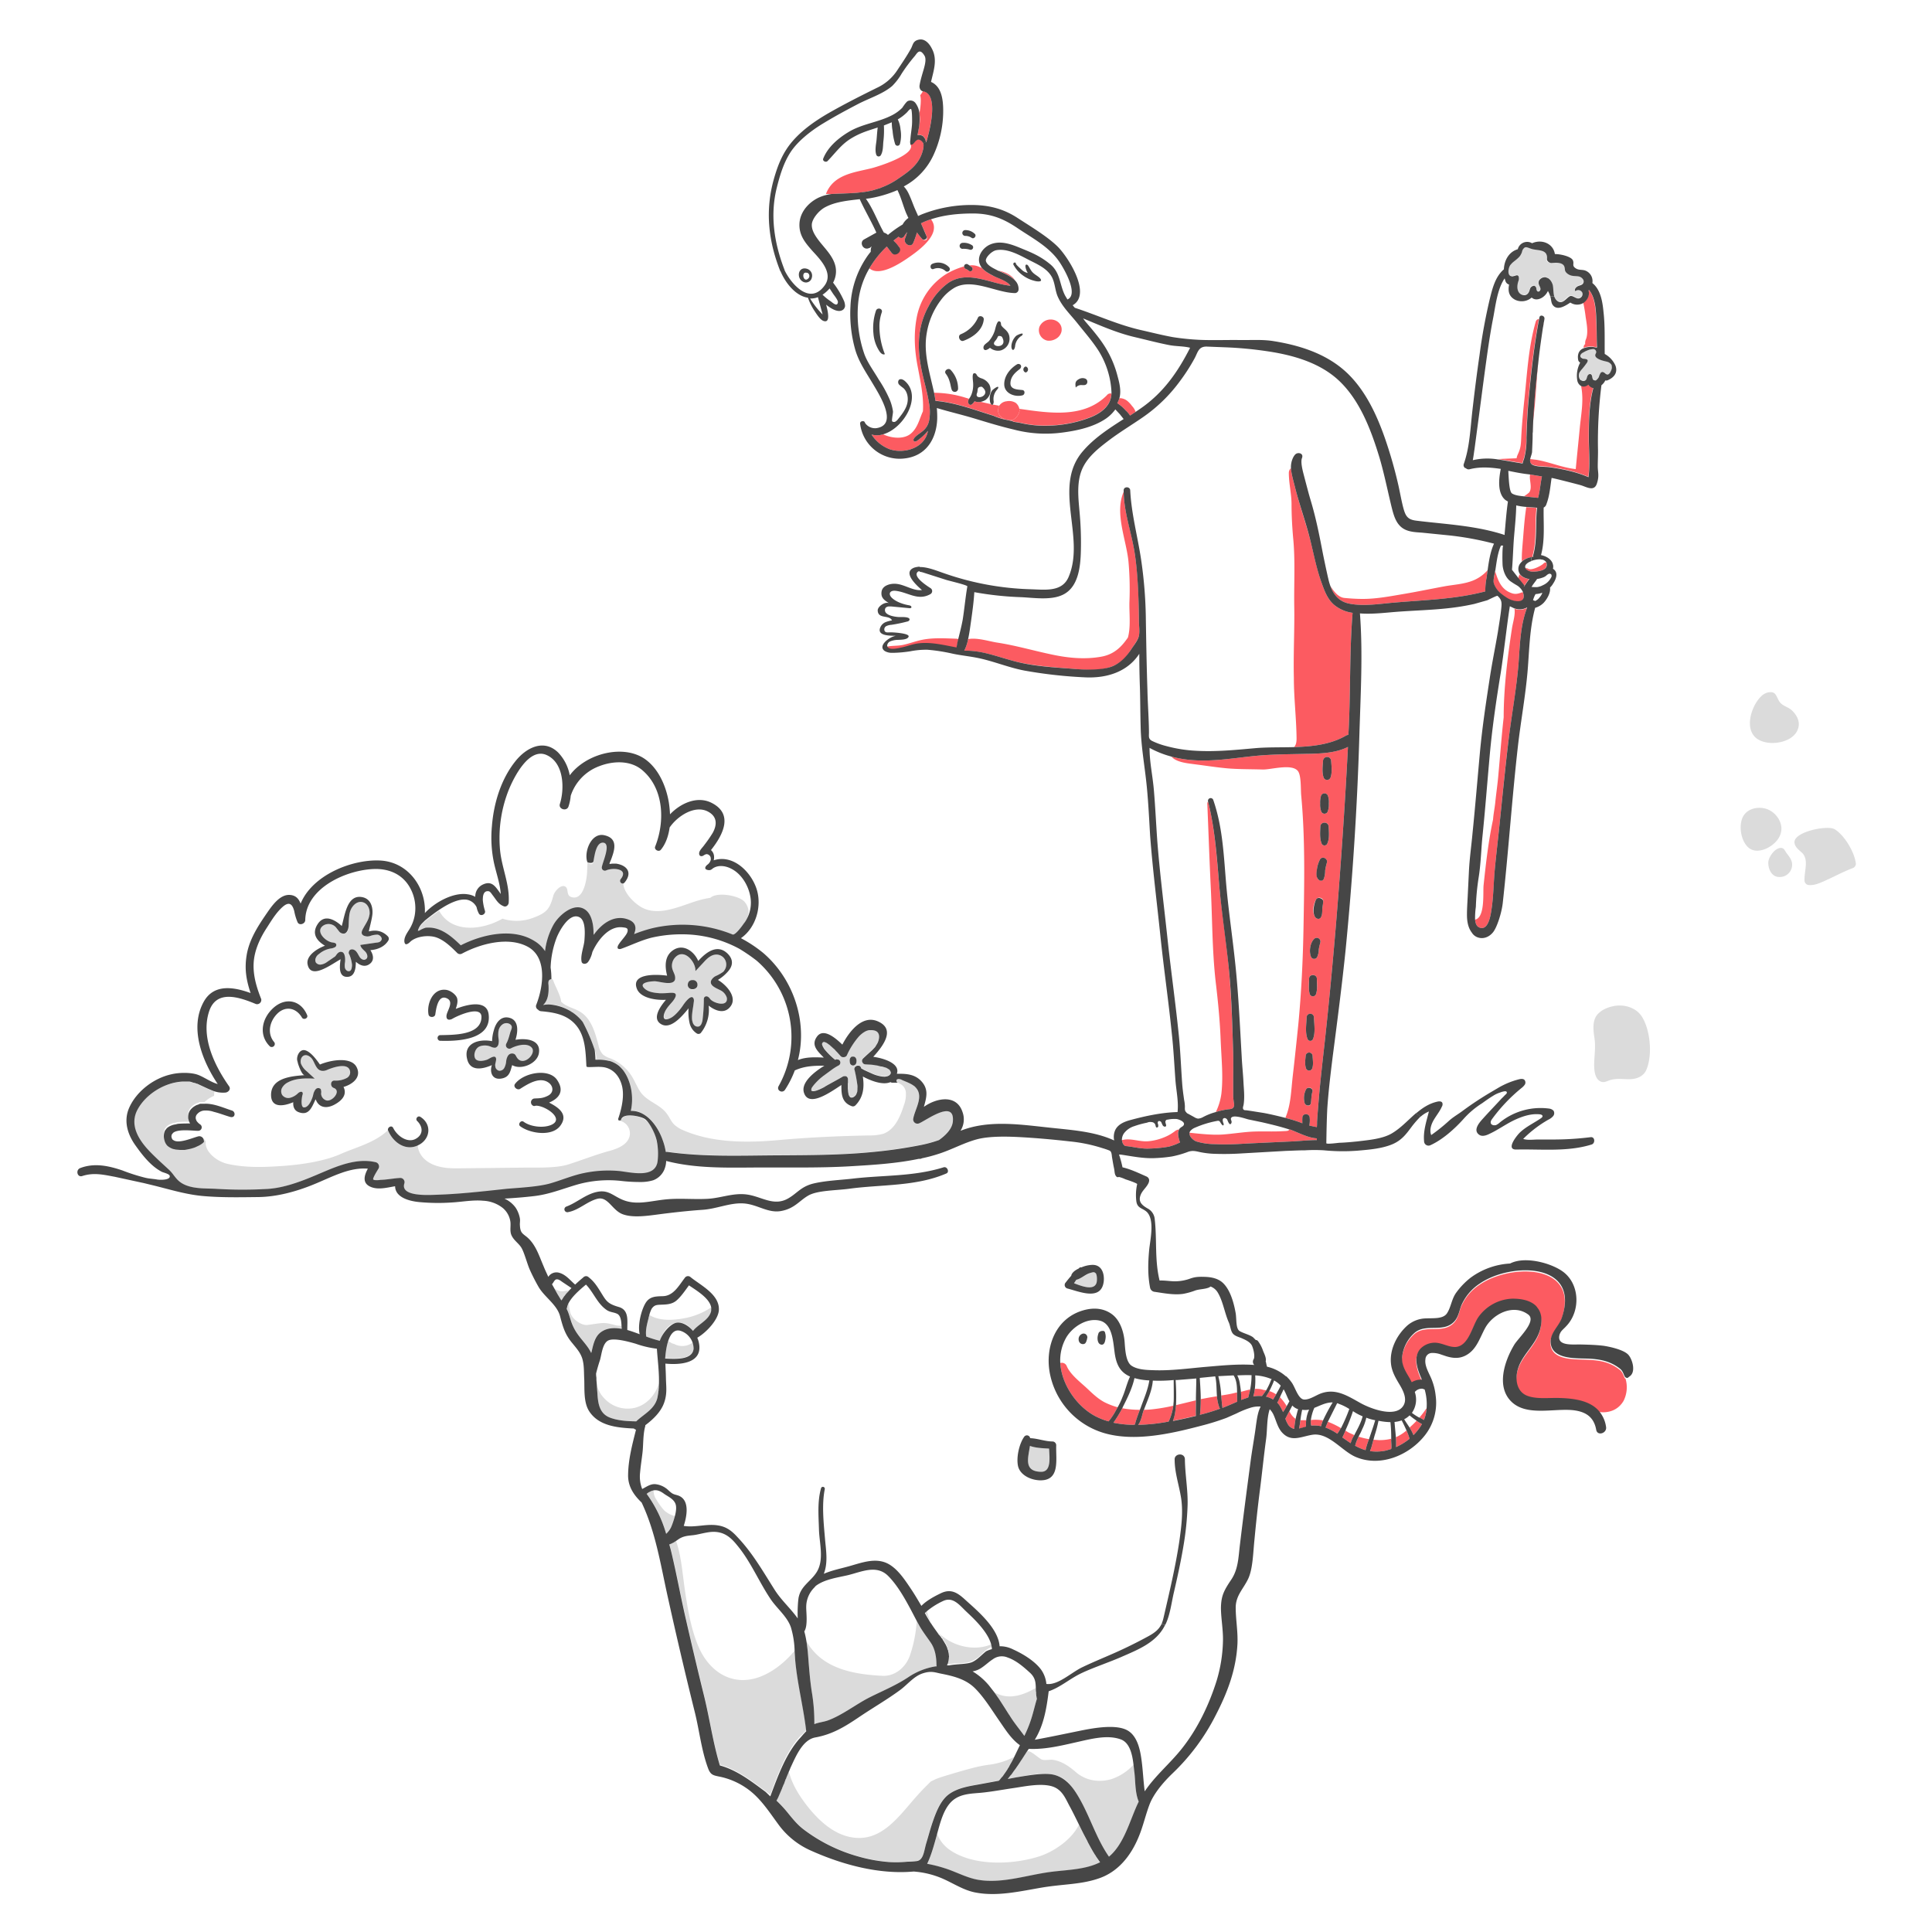 <svg xmlns="http://www.w3.org/2000/svg" fill="none" viewBox="0 0 1000 1000"><path fill="#FC5B61" d="M543.3 165.4a6.302 6.302 0 0 0-5.3 3.8 5.503 5.503 0 0 0 .462 4.467c.387.67.911 1.251 1.538 1.704a5.49 5.49 0 0 0 2.1.929 6.896 6.896 0 0 0 4.2-.8 5.895 5.895 0 0 0 3.1-3.8c.8-3.9-2.5-6.6-6.1-6.3ZM527.1 214.4c.287-.532.49-1.106.6-1.7a5.21 5.21 0 0 0-2-4.2 6.503 6.503 0 0 0-4.7-.8 5.092 5.092 0 0 0-3.8 2.3l-.3.8c-1 3.2.9 5.4 3.5 6.3l1.9.4h.9c1.5 0 3.1-1.5 3.9-3.1Z"/><path fill="#DBDBDB" d="M432.3 548.5c0-.1.1-.1.2-.1l.3-.2h.4l.9.2a1.703 1.703 0 0 1 .863 1.422 1.698 1.698 0 0 1-.763 1.478 28.504 28.504 0 0 0-3.7 2.3l-3.4 2.5-.8.6a1.002 1.002 0 0 0-.5.4c-2.3 1.6-5.6 4.2-5.8 6.3-.2 2.1.3 1.2 1 1.3.7.1 3.7-1.1 5.6-2.1l.6-.4 1.4-.8 5.8-3.2 1.9-1.1.5-.2h.8c.308.025.595.169.8.4a1.7 1.7 0 0 1 .5 1.2v1.7c0 .1-.1.2-.1.4v2.6c0 .3.1.6.1.9.069.842.202 1.678.4 2.5l.2.3c.3.6.6 1 1.2 1a1.8 1.8 0 0 0 1.3-.4 3.2 3.2 0 0 0 1.4-1.8l.3-.8c.083-.63.116-1.265.1-1.9a7.397 7.397 0 0 0-.1-2.1 71.196 71.196 0 0 0-1.4-7.4c-.1-.1-.1-.2-.1-.4a.798.798 0 0 1 .1-.4.9.9 0 0 1 .3-.6c.201-.251.462-.447.76-.569.297-.123.62-.168.94-.131.323.007.637.111.9.3.246.248.419.56.5.9 0 .1 0 .2.1.2l1.4.8 1.5.7 3.1 1.4c1.002.423 2.039.758 3.1 1 1.043.28 2.12.415 3.2.4l1.1-.2a3.198 3.198 0 0 0 1.5-.9l.3-.5c.08-.189.114-.395.1-.6a3.711 3.711 0 0 0-.8-1.5l-.5-.3-1-.6-2.3-.7h-.5l-2-.5-2-.3c-1.3-.2-2.7-.2-4-.3a1.705 1.705 0 0 1-1-.3 2.201 2.201 0 0 1-.8-1.3 1.798 1.798 0 0 1 .2-1l.3-.4 1.6-1.5 3.2-2.9 1.5-1.6 1.2-2a8.601 8.601 0 0 0 .7-2.1c.5-2.5-.4-4.7-4.1-4.6h-1a6.802 6.802 0 0 0-2 .7 13.309 13.309 0 0 0-3.7 3.1 40.485 40.485 0 0 0-5.3 8.2l-.4.9-.3.5a2.3 2.3 0 0 1-1.6.6 1.9 1.9 0 0 1-1.5-.7l-1.7-1.9-.6-.6-.7-.8-.8-.7-1.1-1a.796.796 0 0 1-.4-.4l-1.8-1.3-.7-.3-.5-.2c-.5 0-.8.1-1 .5-.168.231-.24.518-.2.8.105.376.238.744.4 1.1l.7 1.1a38.282 38.282 0 0 0 5.7 5.9Zm9.3-1.6c.9-.1 1.6.8 1.7 1.7a4.312 4.312 0 0 1-.1 1.6 1.802 1.802 0 0 1-1.6 1.3 1.7 1.7 0 0 1-1.7-1.5 6.57 6.57 0 0 1-.1-1.4 2.099 2.099 0 0 1 1.1-1.6l.7-.1ZM949.6 429.2c-3.7-2.2-20.6 1.2-20.8 6.6 0 2.3 2 3.9 3.7 5.4 4 3.5 1.3 9.7 1.5 14.5a2.402 2.402 0 0 0 2.3 2.4c3.4.3 7.1-1.7 10-3 2.9-1.3 8.2-4.1 12.5-5.7a2.498 2.498 0 0 0 1.8-2.3c-.6-5.9-5.9-14.8-11-17.9ZM927.7 367.9c-2.3-2.3-5.4-2.3-7-5.3-1.6-3-1.8-4.6-4.9-4.3-3.1.3-5.2 2.9-6.7 5.2-3.3 5.2-5.5 14.2 0 18.6 5.5 4.4 18.1 2.8 21.2-4 1.8-3.8.2-7.4-2.6-10.2ZM924.6 441.4l-1-1.6a2.295 2.295 0 0 0-2.2-.9c-2.7.3-5.4 4-6 6.5-.6 2.5.7 8.2 5.1 8.5a6.394 6.394 0 0 0 5.101-1.706 6.385 6.385 0 0 0 1.999-4.994c-.2-2.4-1.6-3.9-3-5.8ZM921.2 432.7c2.3-4.8-.3-10.3-4.7-13-4.4-2.7-11.3-2-14.1 2.6-2.8 4.6-1.4 13.9 3.4 17 4.8 3.1 13.1-1.4 15.4-6.6ZM837 520.5c-3.4.3-7.4 1.7-9.8 4.2l-.3.3c-2.9 3.3-2.2 8.4-1.6 12.4.6 4 .1 7.6-.1 11.6s-.1 9.6 3.6 10.9c1.7.6 3.3-.5 4.8-.9 3.2-.9 6.3-.4 9.5-.4s7.4-.9 9.1-5c3.2-7.6 2-20.4-2.3-27.3-2.7-4.3-7.9-6.2-12.9-5.8ZM825.8 183.7c0-.5.5-1 .5-1.6a1.604 1.604 0 0 0-1.2-1.5h-.7l-1.3.2a14.75 14.75 0 0 0-2.9 1.2l-.9.5c-.345.211-.65.482-.9.8l-.3.5v.6c0 .1 0 .1.1.2s.2.3.3.4a2.7 2.7 0 0 0 1.2.6h.5l1.1.2.4.3c.2.1.2.3.2.5a.602.602 0 0 1-.1.4 1.993 1.993 0 0 1-.4.8l-1.1 1.5-1.3 1.6a10.93 10.93 0 0 0-1.1 1.4c-.17.21-.305.447-.4.7-.122.423-.19.86-.2 1.3a2.21 2.21 0 0 0 .1.8c.08.431.25.84.5 1.2a1.8 1.8 0 0 0 .7.5l.7.3h.1a1.696 1.696 0 0 0 1.5-.5l.3-.4c.2-.5.3-1 .5-1.5.071-.264.209-.505.4-.7.225-.275.547-.454.9-.5h.2c.9.2 1 1.1 1.1 1.9a.602.602 0 0 1 .1.4c.107.3.277.573.5.8l.7.2a.798.798 0 0 0 .8-.2 5.294 5.294 0 0 0 1.3-1.6c0-.2.1-.3.1-.4.111-.182.18-.387.2-.6l.3-.5c.103-.354.312-.669.6-.9l.6-.2.7.2c.4.2.8.7 1.2.9a.79.79 0 0 0 .326.184.79.79 0 0 0 .374.016c.1.1.3 0 .4 0a2.71 2.71 0 0 0 .8-.7l.2-.2a.394.394 0 0 1 .1-.3c.153-.256.287-.523.4-.8l.3-.8a3.704 3.704 0 0 0 0-1.8v-.2a3.807 3.807 0 0 0-2.5-1.8l-.8-.2c-1.5-.2-5.4-1.2-5.2-3.2ZM808.3 156.1c1.8-.5 2.8-3 4.7-3.1 1.9-.1 2.4 1.2 3.7 1.3a2.31 2.31 0 0 0 1.045-.246 2.3 2.3 0 0 0 1.155-2.754 2.305 2.305 0 0 0-1.6-1.303 2.283 2.283 0 0 0-1.059.015c-.348.087-.67.254-.941.488-.7-.9.4-2.1 1.4-2.6 1-.5 2.4-.8 2.8-1.8.4-1-.7-2.7-2-3.1-1.3-.4-2.7-.2-4-.5a5.597 5.597 0 0 1-2.9-1.6c-1-1.1-.6-1.9-1-3.1-1-2.8-4.5-1.9-6.9-1.9-2.4 0-2.2-1-2.1-2.1.5-5.5-5.3-4-8.6-5.4-1-.3-2-.9-2.9-.5a3.402 3.402 0 0 0-1.4 2.2 5.938 5.938 0 0 1-.6 1.4 5.512 5.512 0 0 1-1.3 1.7c-1 1-2.2 1.8-3.2 2.7l-.9 1c-1.1 1.4-1.9 5.7.7 5.9a.596.596 0 0 0 .6 0c.612-.12 1.214-.287 1.8-.5h.5a1.101 1.101 0 0 1 .7.9c.15.812.045 1.65-.3 2.4-.5 1.8-.7 3.8.3 5.4a3.506 3.506 0 0 0 2.9 1.6c.465.007.92-.133 1.3-.4l.5-.4.4-.6a.809.809 0 0 0 .2-.4c.177-.349.311-.719.4-1.1l.3-.8a2.508 2.508 0 0 1 2-1.2c.2.1.5.2.6.4a1.6 1.6 0 0 1 .5 1c0 .3.1.6.1.8l.2.3a.796.796 0 0 0 .5.5h.5a.997.997 0 0 0 .5-.4 1.406 1.406 0 0 0 .3-1.3 1.405 1.405 0 0 0-.2-.6c-.1-.4-.4-.8-.5-1.2a1.903 1.903 0 0 1-.2-.7 2.295 2.295 0 0 1 .3-1.6.997.997 0 0 1 .4-.5 3.398 3.398 0 0 1 2.5-1.1h.4l1.3.5a5.41 5.41 0 0 1 1.5 1.5c.4.617.704 1.291.9 2 .4 1.8.2 3.7.7 5.6v.3c.7 1.8 2.3 3.4 4 2.9ZM586.7 913.4a27.097 27.097 0 0 1-11.2 7.4c-6.6 2-13.5.9-18.7-3.6-3.3-2.9-7.2-5.6-11.7-6.3-1.9-.3-4.1.5-5.9-.2-1.8-.7-6.6-5.7-7.8-3.9l-2.7 4.2-.2.2c-.3.6-.7 1.1-1 1.6l-.4.6-.9 1.3-.4.6-.9 1.2-.5.7-.9 1.3-.5.5-1.4 1.8 4.2-.8c6.1-1 13.5-2.9 19.6-1.4 6.1 1.5 8.5 4.7 11.2 8.8 7 10.6 10.2 23.3 17.4 33.6 8.1-6.8 10.8-19.1 15.4-28.4-1.9-4.4-1.7-10.4-2.2-14.8-.2-1.3-.3-2.8-.5-4.4ZM567.4 664.4c.6-1.2.9-4.5-.3-5.4-1.2-.9-2.3-.2-3.2 0-.9.2-4.6 3-6.8 3.4l-1.2 1.8c3.9 1.5 9.9 3.8 11.5.2Z"/><path fill="#DBDBDB" d="M566.8 960.2c-.6-1-1.2-1.9-1.7-2.9l-.2-.3-1.8-3.3-.3-.7-1.7-3.2c-.9-1.8-1.8-3.6-2.6-5.4-3.8 7.8-12.8 13.8-20.1 16.3-11.6 3.8-27 4.8-38.7.8-6.3-2.2-12.3-5.7-14.6-12.4l-.3 1.2c-1.4 4.9-2.7 9.9-4.9 14.5 3.08.566 6.12 1.334 9.1 2.3 5.8 1.8 11.4 5 17.4 6 12.6 2.1 25.7-2.7 38.2-4.2 7.9-1 17.3-1.1 24.8-4.8l-2.1-3a2.205 2.205 0 0 0-.5-.9ZM533.1 748.4c-.9 6.1-3.4 13.2 5.7 13.4 5.5.1 4.4-7.4 4.2-12-3.2-.2-6.9-.3-9.9-1.4ZM518.8 877.6a20.512 20.512 0 0 1-4.1-1.6l1.9 2.7.3.4 3.6 5.6.3.5c.6.9 1.1 1.8 1.7 2.6 2.3 3.8 5.1 7.1 7.7 10.7a64.633 64.633 0 0 0 4.4-11.6c.7-2.5 1.3-5 2.1-7.6a5.028 5.028 0 0 1-.2-1.2.401.401 0 0 1-.1-.3c0-.4-.1-.8-.1-1.2v-.5a1.311 1.311 0 0 0-.1-.6 10.941 10.941 0 0 0-.1-1.8c-5.3 3-11.1 5.4-17.3 3.9Z"/><path fill="#DBDBDB" d="M490.9 928.8c4.3-3.3 10.1-4.3 15.3-5.2l10.8-2c.5-.5 1-1.2 1.5-1.8l.5-.5 1.1-1.6.3-.4 1.2-1.8c.107-.3.277-.573.5-.8l.6-1.2 1.2-2.1.2-.4c.3-.6.6-1.1.8-1.6a39.12 39.12 0 0 1-13.6 4.1c-5.7.8-11.2 2.5-16.8 4.1-3.5 1.1-7.1 2-10.5 3.4.2 0-1.9.9-2.2 1.1-3.334 3.2-6.533 6.6-9.6 10.2-7 8.1-15 18.6-26.7 19-11.7.4-20.9-8-27.5-16.3-3.9-5-7.3-10.2-9.2-16.3a9.444 9.444 0 0 1-.5-1.8l-.6 1.5c-.1.2-.2.3-.2.5-.276.582-.51 1.184-.7 1.8h-.1l-1 2.8h-.1c-.19.583-.424 1.152-.7 1.7-.02.213-.088.418-.2.6l-.6 1.4-.3.7-.6 1.4-.3.7a17.455 17.455 0 0 1-1 1.9 65.052 65.052 0 0 1 5.1 5.4c2.8 3.4 5.3 6.7 8.8 9.4a84.016 84.016 0 0 0 28.4 14.1 79.041 79.041 0 0 0 16 2.9c3.234.182 6.476.115 9.7-.2a40.645 40.645 0 0 0 4.6-.3 3.4 3.4 0 0 0 1.9-.9c1.8-1.7 2.4-6.3 3.1-8.7.7-2.4 1.9-6.7 3-10 1.8-5.2 3.9-11.3 8.4-14.8ZM479.7 833.4l-1 .9c.9 1.7 1.9 3.3 2.9 5l.4.5a21.41 21.41 0 0 1-2.3-6.4ZM488.2 847.2a17.19 17.19 0 0 1-2.8-2.5l.6.9h.1l.7.9h.1l.5.9h.2c.186.323.353.657.5 1 .1 0 .1 0 .1.1.189.252.356.52.5.8 0 .1.1.1.1.2.204.278.372.58.5.9h.1l.4.9c0 .1.1.1.1.2l.4.9v.2l.3.8c0 .1 0 .2.1.2s.1.7.2 1c.1.3.1.6.2.9v.3c0 .3.1.6.1 1 0 .3-.1.7-.1 1v.2c-.1.4-.1.7-.2 1.1-.1.3-.1.7-.2 1a.401.401 0 0 0-.1.3c-.176.315-.31.651-.4 1h1.1c4-.8 8.4 0 12.1-1.8 3.7-1.8 4.7-3.7 7-5.5a15.178 15.178 0 0 1 3-1.7c0-.5-.1-.9-.1-1.4-8.1 3.6-18.4 1.5-25.1-3.8ZM284 519.9a21.106 21.106 0 0 1 11.5 3.6l.7.5h.1a23.91 23.91 0 0 1 5.2 4.8h.1c0 .1.1.1.1.2a93.241 93.241 0 0 1 6.1 14.3c.9 2.9 1.3 5.1.4 5.1h1.1a22.03 22.03 0 0 1 5.8.6h.2a9.675 9.675 0 0 1 2.2.8 12.75 12.75 0 0 1 2.5 1.5l.4.3a22.38 22.38 0 0 1 2.1 2.2c4.3 5.7 5.6 14.1 4 21.1 8-.3 14 7.9 16.5 15.1a30.462 30.462 0 0 1 1.6 6.1h.7c19 2.7 37.9 1.9 57 1.8 16.5-.1 32.9-.1 49.2-1.7a241.114 241.114 0 0 0 25.5-3.7 66.35 66.35 0 0 0 9-2.5c3.8-2.7 6.9-6 7.2-9.7 1-11.6-13.6-.6-17.4 1a2.203 2.203 0 0 1-2.996-1.21 2.195 2.195 0 0 1-.104-1.19c.8-4.7 5-10.6 2-15.2l-.6-.8-.3-.3c-.2-.1-.3-.3-.5-.5l-.3-.2-.3-.2c-1.8-1.3-4.2-2-6-2.9-1.8-.9-2.5-.7-2.7.3a1.198 1.198 0 0 0 .7 1.2l1.2.7a5.504 5.504 0 0 1 3 4.9 15.209 15.209 0 0 1-1 6c-1.9 6-4.7 12.7-10.6 14.9a25.927 25.927 0 0 1-7.4.9c-15.6.3-31.4 1-46.9 2.4s-34 1.7-49.6-5.2a15.094 15.094 0 0 1-4.5-2.9c-1.4-1.4-2.2-3.3-3.3-4.9-3.5-5.5-10.5-6.7-14.1-11.9-1.7-2.5-2.8-5.4-4.4-8a23.404 23.404 0 0 0-11.2-9.4 10.687 10.687 0 0 1-3.8-2 9.103 9.103 0 0 1-2.3-4.7c-1.7-6.4-3.6-13.6-9.2-17.2-3.1-2.1-7.6-2.7-10.2-5.5 0-2.6-3-7.9-3.9-10.5a2.101 2.101 0 0 0-.8-1.2h-.3a1.692 1.692 0 0 0-1.4.9 4.392 4.392 0 0 0-.1 2c.2 3.7 0 7.9-2.8 10.5a14.299 14.299 0 0 1 2.9-.2ZM471.1 856.5c-1.9 6-7.5 11.2-14.2 10.9-14.5-.7-30.6-3.4-38.8-16.8l-.7-1.1c.3 1.8.5 3.6.7 5.3.6 7.1 1 14 2.1 21a93.536 93.536 0 0 1 1.3 16.6c2.2-.9 4.7-1.1 7-1.9 7.6-2.8 14.4-8.4 21.7-12 7.3-3.6 13.9-6.3 20.4-10.7a35.286 35.286 0 0 1 13.7-5.3h.5c0-.2-.1-.4-.1-.7 0-4.5-.3-7.6-2.9-11.5-2.6-3.9-4.4-6-6.2-9.3l-1.1-2a67.916 67.916 0 0 1-3.4 17.5ZM417.3 895.6c-1.4-12.3-4.6-24.4-5.7-36.8l-.3-4.4c-5.3 6.4-12.3 11.9-20 14.2-14.1 4-25.1-4.7-30.1-17.1-3.6-8.9-5.2-18.4-6.6-27.8-1.4-9.4-1.8-17-4.3-25a12.392 12.392 0 0 1-.4-1.6l-.5.3-.6.4-.5.3h-.2l-.4.3a.103.103 0 0 0-.071.029.1.1 0 0 0-.029.071l-.4.2h-.1l-.3.2h-.4l.8 2.9c2.9 11.9 5.1 24 7.8 35.9 2.7 11.9 6.1 26.2 9.3 39.2 3.2 13 4.7 24.6 8.3 36.5 8.9 2.4 16.4 8.3 23.7 13.7l2.4 1.8c3.9-10.4 8.1-22.3 15.6-30.4.9-.6 1.9-1.8 3-2.9ZM216.2 482.2h.7a14 14 0 0 1 3.3-1.5 15.104 15.104 0 0 1 5.6.5c4.9 1.4 9 5.1 12.6 8.6 11.1-5.7 26.9-9.2 38-2.3a16.81 16.81 0 0 1 5.6 5.3 37.496 37.496 0 0 1 4.3-13.5c2.6-4.7 8.2-10.6 14.2-9 6 1.6 6.4 7.5 6.6 12.1-.01.668.024 1.336.1 2 4.3-6.1 10.9-10.7 18-7.9 3.9 1.5 4.2 4.4 2.9 7.5 3-1.194 6.073-2.196 9.2-3a68.798 68.798 0 0 1 41.8 3.2c1.3.5 4.8-4.2 5.8-5.7l.2-.2a11.899 11.899 0 0 0 2.4-6.6 8.798 8.798 0 0 0-2.2-5c-2.8-3.2-14.2-5.2-17.6-2a47.462 47.462 0 0 0-6.3 1.4c-9.3 2.7-21.2 9.1-30.5 2.8-3.5-2.4-8-7-8.3-11.6a1.402 1.402 0 0 1-1.639-1.521c.03-.288.148-.561.339-.779 4.3-5.5-4.2-6-7.5-4.5a1.599 1.599 0 0 1-2.3-1.7c.5-2.8 6.2-11.6.9-12.6s-4.7 6.9-5.2 9.5c-.5 2.6-2.4 1.5-3.1.4-.1 1.7-.1 3.3-.2 4.5 0 3.6-1.6 15.9-8.2 13.7-2.9-.9-1.1-4.5-3.3-5.5-2.2-1-5.4 2.5-6 4.8-1.8 6.6-3.2 8.7-9.8 11.2a24.204 24.204 0 0 1-15.9.9l-.6-.2c-11.3 6.4-26.7 7.3-32.8-4.1-3.1 2.1-5.9 4.3-7.5 5.6l-1.4 1.4a8.595 8.595 0 0 0-2.2 3.8Z"/><path fill="#DBDBDB" d="M333.9 511.9c2 1.7 5.1 2 7.6 2.2a41.123 41.123 0 0 0 5-.2c1.8-.1 4-.2 3.1 2.1-.9 2.3-3.5 4.4-4.8 6.5-1.3 2.1-2.4 6.9 2.5 4.3 2.7-1.4 4.4-4.1 6.2-6.4 1.8-2.3 4.6-6.7 5.6-3.2.1.461.1.939 0 1.4-.3 3-1.1 6-.9 9 .042.477.143.948.3 1.4.096.474.301.919.6 1.3a2.4 2.4 0 0 0 2.6 1c1.2-.4 1.6-1.8 1.9-3.1.436-3.45.669-6.923.7-10.4 0-.7.1-1.7.8-2 .7-.3 1.9.4 2.4 1.2 1.7 2.3 9.5 4.5 8.7-.6a6.503 6.503 0 0 0-2.4-3.3c-1.8-1.3-6.9-2.5-5.7-5.6a5.3 5.3 0 0 1 2.8-2.5 21.619 21.619 0 0 0 3.3-1.9 2.71 2.71 0 0 0 .7-.8 5.195 5.195 0 0 0 .6-5.1 5.1 5.1 0 0 0-5.1-3.1c-2.5.2-4.5 2.1-6.2 4l-4.2 4.5a4.93 4.93 0 0 1-.1-1.2c-.7-4.7-6.5-10.8-10.8-5.4a6.297 6.297 0 0 0-1 5.8c.3.9.7 1.7 1 2.5.347.855.451 1.79.3 2.7-1 3.4-7.9 1-10.4.9-2.5-.1-9.1.7-5.1 4Zm22.7-3.7a2.6 2.6 0 0 1 1.6-.7h.5a2.301 2.301 0 0 1 2.3 2.4 2 2 0 0 1-.6 1.6 2.601 2.601 0 0 1-1.7.7h-.5a2.205 2.205 0 0 1-1.556-.644A2.205 2.205 0 0 1 356 510a2.8 2.8 0 0 1 .6-1.8ZM368.1 676.7a37.1 37.1 0 0 1-14.3 5.7c-5.5 1-12.7 1.4-17.7-1.8-.1.5-.3 1-.4 1.5a2.895 2.895 0 0 1-.2.9c-.7 2.8-1.5 5.9-1 8.8a68.5 68.5 0 0 0 7 2.2c1.5-4.4 4.6-9.1 8.9-9.4 4.3-.3 6.1 1.7 8.3 4.3 2.7-3.6 8.4-5.6 9.4-10.4v-1.8ZM358.5 694.9a8.792 8.792 0 0 1-9.6.7 4.594 4.594 0 0 1-1.9-.8l-1.2-.7a40.817 40.817 0 0 0-1.5 8.7v.2c5.1.2 14.1.9 14.7-5.1a6.997 6.997 0 0 0-.5-3ZM347.8 789.3c.5-1.3 1.1-3 1.6-4.6h-.2a12.896 12.896 0 0 1-5.4-2.9 32.445 32.445 0 0 1-2.3-2.9c-.8-1.1-1.5-2.3-2.2-3.4a8.1 8.1 0 0 1-1-4.2l-1.4.4-.6.4h-.2l-.6.4-.8.6a66.391 66.391 0 0 1 10.1 20.7 11.5 11.5 0 0 0 2.5-3.4l.5-1.1ZM284.9 612.9c5.9-1.7 11.6-4.2 17.7-5.4a61.989 61.989 0 0 1 17.7-1c6.1.6 19.1 4.2 20.1-5.3a34.329 34.329 0 0 0-.4-10c-.8-4.2-2.5-9.1-6.2-11.6s-11.9-3.6-12.4.7h.1a6.7 6.7 0 0 1 4.4 7.7c-1.1 4.6-6.3 6.6-10.8 7.8-7.2 2-14 4.7-20.9 6.9-6.9 2.2-18.1 1.5-26.4 1.7l-28.5.3c-5.1.1-10.4.1-15.1-1.9-4.7-2-7.6-5.6-8-9.9-6.3 2.9-12.6-1.5-15.2-7.5l-.2-.4c-7 6.6-16.1 8.6-24.7 12.4-8.6 3.8-21.1 5.6-31.5 6.2-8.8.6-18.6.8-27.3-1.3-5.1-1.3-11.5-6.1-10.8-11.6-.397-.442-.765-.91-1.1-1.4v.4c.1.1.1.1.1.2v.2h-.1c0 .1 0 .1-.1.2-.1 0-.1.1-.1.2h-.1l-.3.3a11.303 11.303 0 0 1-2.7 1.6l-1.3.6c-1.203.438-2.44.773-3.7 1l-1.6.3h-2.4l-2.2-.2-1.4-.3a8.996 8.996 0 0 1-2.9-1.6 6.2 6.2 0 0 1-1.6-3 7.1 7.1 0 0 1 .3-4.9l.9-1.2a7.406 7.406 0 0 1 2.3-1.4 7.893 7.893 0 0 1 2.2-.6l1.2-.3c2.1-.2 4.4-.2 6.4-.2l-.3-.5a10.094 10.094 0 0 1-.7-2.3v-.6c-.017-.37.017-.74.1-1.1a1.3 1.3 0 0 1 .1-.6 6.505 6.505 0 0 1 .8-1.7 8.093 8.093 0 0 1 2.1-2l1-.6c.1 0 .2 0 .2-.1l1-.3.3-.2.7-.2h2.3a15.408 15.408 0 0 1 4.9-3.2c.017-.737.084-1.472.2-2.2l-1.1-.4-.5-.2-.7-.3-.5-.2-.7-.3-5.6-2.6h-.3l-.9-.4h-.4l-1.2-.4a6.105 6.105 0 0 0-1.3-.3h-3c-9.5.3-19.3 6.2-23.8 14.7s1.1 16.1 6.8 21.9c3.1 3.2 6.4 6 9.6 9.1 3.2 3.1 4.5 6.1 8.3 7.8 3.8 1.7 10.4 1.8 15.4 2 9.023.583 18.073.617 27.1.1 10.2-.6 19.6-4.9 28.9-8.7 9.3-3.8 18-7.4 27.4-5.1a2.307 2.307 0 0 1 1.427 1.344A2.301 2.301 0 0 1 195.8 605c-.5.8-3.5 4.5-2.7 5.6.8 1.1 3.1.3 3.8.2 3.3-.1 6.7-.8 10.1-1a2.198 2.198 0 0 1 2.242 1.773c.067.341.053.693-.042 1.027-2.3 7.1 12.9 6 16.8 5.9 12.2-.4 24.3-1.8 36.4-2.7 7.6-.7 15.2-.8 22.5-2.9ZM340.3 723.4l.3-1.7a.597.597 0 0 1 .1-.4c0-.5.1-.9.1-1.3a.904.904 0 0 0 .1-.5c0-.5.1-.9.1-1.4v-.3c.083-.596.116-1.198.1-1.8-1.9 6-6.3 11.2-12.6 12.7a16.394 16.394 0 0 1-15.7-4.9 14.594 14.594 0 0 1-3.6-6.1c-.2-1.2-.4-2.3-.5-3.5.2 2.2.3 4.5.5 6.7.3 5.7 1.1 11 6.9 13 4.2 1.5 8.8 1.7 13.2 1.8 4.1-3.9 9.6-6.3 11-12.3ZM308.5 711c.017.704.084 1.406.2 2.1a18.196 18.196 0 0 1 .1-3.3l-.3 1.2ZM310.8 689.7c3.1-2.4 7-2.6 11-1.9 0-.5-.1-1-.1-1.5l-2.3-.2c-1.6-.3-4.4-1.3-6.9-1.3s-5.6.7-8.6 1c-3 .3-8.1-3.1-8.8-6.8a26.65 26.65 0 0 1-.7-4.7 2.998 2.998 0 0 0-.4.8l-.3.8c0 .1-.1.1-.1.2s-.1.4-.1.6c0 .2-.1.5-.2.8 1.8 3.5 2.3 7.4 4.3 10.9s6.3 7.5 8.4 11.9a.298.298 0 0 1 .1-.2c.9-3.7 1.4-7.9 4.7-10.4ZM291.5 671.7c.301-.457.636-.891 1-1.3a.298.298 0 0 0 .1-.2l1.1-1.3h.1l1.2-1.4a4.706 4.706 0 0 1-1.5.6h-.2l-2.1.3a6.592 6.592 0 0 1-3-.7l-1.1-.6 1.5 2.7c.7 1.1 1.3 2.2 2 3.2l.8-1.2a.299.299 0 0 0 .1-.1ZM248.3 541.6c-2.7 1.1-4.1 4.4-2 6.7 2.1 2.3 4.3.7 6 .1 1.7-.6 4.4-3 4.5-.1a11.423 11.423 0 0 1-.3 1.8c-.115.39-.183.793-.2 1.2.025.439.092.874.2 1.3a2.603 2.603 0 0 0 1.8 1.6 2.806 2.806 0 0 0 2.8-1.6 9.512 9.512 0 0 0 .9-3.3 6.495 6.495 0 0 1 .5-2c.151-.443.389-.851.7-1.2a2.501 2.501 0 0 1 3.1-.5c.6.4.8 1.1 1.2 1.7 3.2 5.1 11-.3 7.9-4.8-3.1-4.5-8.2-1.4-10.9.1a1.797 1.797 0 0 1-2.147-.341 1.797 1.797 0 0 1-.253-2.159c1-1.8 1.2-3.8 2-5.7.8-1.9 1.7-3.2-.3-4.4a3.5 3.5 0 0 0-3.8.3 5.1 5.1 0 0 0-1.9 3 .904.904 0 0 1-.1.5 14.193 14.193 0 0 0 .1 4.1 7.006 7.006 0 0 1-.1 2.5 2.402 2.402 0 0 1-1.6 1.9 4.797 4.797 0 0 1-2.3-.5 7.8 7.8 0 0 0-5.8-.2ZM166.4 499.2a6.905 6.905 0 0 0 2.9-1.3l4.1-2.8c.7-.6 2.4-2.5 3.4-2.4 1 .1 1.9 3.8 1.8 5.2a9.5 9.5 0 0 0-.1 2.9c.2 1 1 2 2 1.9 1-.1 1.5-1 1.6-2.1.079-.429.112-.864.1-1.3a18.794 18.794 0 0 0-1.2-4.8c-.2-.7-.6-1.5-.3-2.2.3-.7 2.4-1.1 3.3-.2.9.9 1.4 2.3 2.2 3.3.8 1 2.3 1.8 3.3 1s.5-2.8-.5-3.9-2.3-2-2.5-3.4l1.4-.2 6.9-1c1-.1 2.2-.3 2.6-1.3.4-1-.6-2.5-1.8-2.8a10.095 10.095 0 0 0-3.8.6 4.711 4.711 0 0 1-3.7-.2c-1.5-1-.3-3.4.3-4.4.6-1 2.5-4 2.8-6.3a.699.699 0 0 0 .1-.5c.2-2.6-1.3-5.6-3.9-6.1-2.6-.5-5.3 1.9-6.1 4.6-.8 2.7-.6 5.5-.9 8.2-.3 2.7-.8 3.2-2.2 3.5a2.907 2.907 0 0 1-2.6-1l-1.8-2.3a5.094 5.094 0 0 0-6-1.1c-5.1 2.8.4 8.4 4.1 9 .8.1 1.8.2 2.1.9a1.298 1.298 0 0 1-.7 1.6 5.493 5.493 0 0 1-1.8.6 12.497 12.497 0 0 0-6.4 2.9 4.199 4.199 0 0 0-1.6 1.9 2.795 2.795 0 0 0 0 2.5 2.796 2.796 0 0 0 2.9 1Z"/><path fill="#DBDBDB" d="M169.3 553.8c-1.8.8-3.3 1.3-4.8-.6s-1.7-3.1-2.7-4.7c-1-1.6-2.7-2.8-4.4-2.2-1.7.6-2.1 2.7-1.6 4.3a9.893 9.893 0 0 0 3.1 4l4 3.7c-4.7-.2-9.6-.3-13.8 1.9a7.105 7.105 0 0 0-3 2.7 3.703 3.703 0 0 0 0 3.9 3.9 3.9 0 0 0 4.1 1.4 9.006 9.006 0 0 0 4-2.3c.7-.7 2-1.2 2.4-.4a1.405 1.405 0 0 1 0 1.1c-.5 1.6-2.5 6.5.7 6.6 3.2.1 3.2-2.1 4-4.1.342-.773.61-1.576.8-2.4a6.496 6.496 0 0 1 1.2-2.8 1.795 1.795 0 0 1 2.058-.607c.24.089.459.227.642.407.27.735.339 1.529.2 2.3a3.796 3.796 0 0 0 2.9 3.6c3 .6 7.7-5 3.6-6.5-1.9-.7-1.8-3.9.5-3.8 2.146.14 4.29-.31 6.2-1.3a3.302 3.302 0 0 0 1.6-4.2c-1.6-4.1-8.9-1.2-11.7 0Z"/><path fill="#FC5B61" d="M760.7 301.1c-4.1 1.3-8.6 1.6-12.6 2.3-7.1 1.3-14.2 2.8-21.3 4-7.1 1.2-14.3 2.6-21.4 2.6-3.1 0-6.4-.2-9.5-.5-3.1-.3-5.4-3.2-7.3-6.2 1.7 4.7 4.6 8.2 10.1 9.2 7.4 1.4 15.6 0 23-.6 15.9-1.4 31.6-1.7 47.1-5.8-.04-2.452.195-4.9.7-7.3.1-1.1.3-2.4.5-3.7a20.096 20.096 0 0 1-9.3 6Z"/><path fill="#FC5B61" d="M667.1 244.8c0 5.5 1.4 10.8 1.4 16.3s.3 11.2.8 17c1.2 11.9.4 24 .6 35.9.2 11.9-.5 24.6-.2 36.9 0 10.5 1.3 20.9 1.4 31.4 0 2.3-.5 3.6-1.3 4.4 9.4-.3 18.8-1.3 26.8-5.9a2.398 2.398 0 0 1 1.3-.4c.2-2.7.3-5.4.4-8.1.7-18.3.3-36.8 1.8-55.1a18.991 18.991 0 0 1-9.4-4c-3.5-2.9-5.1-7.2-6.6-11.4-2.6-7.2-4-14.7-5.9-22.2-1.9-7.5-5.4-17.7-7.7-26.6-.5-2.2-2-6.7-2.3-10.7a3.309 3.309 0 0 0-1.1 2.5ZM663.9 585.5c-5.1.3-10.1 0-15.1.2s-10.4 1.1-15.7 1.5c-5.3.4-11.6-.3-17.4-.9-.3 1.9 1.9 3.9 3.5 4.5a33.583 33.583 0 0 0 10 1.4c6.7.4 13.4-.2 20.1-.5l19.5-.9c4.1-.2 8.5-.7 12.8-.7v-.5c0-.1-.1-.3-.1-.4-4.6-.2-10.3-3.4-13.9-4.6h-.3c-.2.9-1.6.8-3.4.9ZM618.5 395.6c5.6.7 11.2 1.6 16.8 2.1 5.6.5 12.2.4 18.3.6 4.3.1 15.1-3.2 18.2.8 1.8 2.3 1.4 9.7 1.7 12.6 2.1 22.5 1.6 45.4 1.2 68.1-.3 16.9-1.1 33.7-2.7 50.5-.9 8.7-1.8 17.4-2.8 26-1 8.6-1 15.5-3.9 22.3l1.4.4a70.854 70.854 0 0 1 7.4 2.4c-.05-.966-.05-1.934 0-2.9 0-2.4 3.7-2.4 3.8 0a14.1 14.1 0 0 1-.2 4.1l3.9.8c.083-.897.117-1.799.1-2.7.3-4.7.7-9.4 1.1-14.1.9-10.1 2.1-20.1 3.2-30.2 3.9-36.3 6.9-72.7 9.3-109.1.9-13.6 1.7-27.2 2.4-40.7-6.4 3.3-14.9 3.5-21.8 3.6-8.5.2-17 .2-25.6 1-14.6 1.4-28.8 4.5-44 .4 2.7 3.1 8.7 3.5 12.2 4Zm60.8 169.5c-.6 1.9-.5 3.9-.8 5.9-.3 2-2.7 1.4-3.2 0a9.798 9.798 0 0 1 .6-6.9c.8-2 4-1.2 3.4 1Zm5.5-171.2a2.1 2.1 0 1 1 4.2 0c.2 2.7.6 6-.3 8.5a1.897 1.897 0 0 1-1.8 1.292 1.898 1.898 0 0 1-1.8-1.292c-.9-2.5-.5-5.8-.3-8.5Zm-1.1 18.2a1.903 1.903 0 0 1 3.7 0 9.91 9.91 0 0 1 .4 3.8 10.197 10.197 0 0 1-.5 3.9 1.805 1.805 0 0 1-1.75 1.379 1.8 1.8 0 0 1-1.75-1.379 10.197 10.197 0 0 1-.5-3.9c-.066-1.28.069-2.562.4-3.8Zm-.3 15.8c.1-2.8 4.3-2.8 4.3 0s.5 5.9-.6 8.5a1.599 1.599 0 0 1-2.531.867 1.599 1.599 0 0 1-.569-.867c-1-2.6-.7-5.7-.6-8.5Zm-1.7 21.6a15.489 15.489 0 0 1 1.5-4.6c1.1-2 4.2-.6 3.6 1.6a26.968 26.968 0 0 0-.9 4.1 12.51 12.51 0 0 1-.7 4.3c-.8 1.6-2.9.8-3.4-.5s-.3-3.4-.1-4.9Zm-.5 16.1c.9-1.7 3.9-1 3.7 1-.2 2-.4 2.7-.5 4.1.017.735-.017 1.47-.1 2.2a4.708 4.708 0 0 1-.6 1.9c-.6 1.2-2.2.9-2.9 0-1.8-2.5-1.1-6.7.4-9.2Zm-.9 20.3a1.904 1.904 0 0 1 2.254-.199 1.902 1.902 0 0 1 .846 2.099c-.3 1.2-.6 2.3-.8 3.6a9.789 9.789 0 0 1-.9 4.1 1.794 1.794 0 0 1-2.351.591 1.788 1.788 0 0 1-.649-.591c-1.3-2.7-.7-7.5 1.6-9.6Zm-2.7 20.7c0-2.6 3.9-2.6 4 0 .1 2.6.4 5.4-.4 7.8a1.698 1.698 0 0 1-1.65 1.291 1.7 1.7 0 0 1-1.65-1.291c-.7-2.4-.4-5.3-.3-7.8Zm-1.3 20a1.899 1.899 0 1 1 3.8 0c.1 3.6.9 8.1-.6 11.4a1.5 1.5 0 0 1-2.6 0c-1.5-3.3-.7-7.8-.6-11.4Zm-.5 20a1.802 1.802 0 0 1 3.073-1.273c.337.338.527.796.527 1.273.1 2.1.5 4.5-.2 6.4a1.696 1.696 0 0 1-2.578.816A1.69 1.69 0 0 1 676 553c-.7-1.9-.4-4.3-.2-6.4ZM782.6 325.2c-2.3 14.8-4.3 31-4.3 46.1-1.1 9.7-1.8 19.5-2.7 29.2-.4 5.1-1.2 10.2-1.7 15.3-.3 2.7-.9 5.5-1.1 8.4-2.4 11.1-3.7 22.7-4.9 34-.4 3.7.9 16.7-4.4 17.8.2 1.9.7 3.5 2.3 4.1 4.7 1.8 5.8-6.8 6.2-9.4 1.1-7.3 1.1-14.5 1.8-21.8.7-7.3 1.8-16.3 2.6-24.5 1.4-13.7 2.7-27.4 4.4-41.1 1.7-13.7 4.1-26.5 5.2-39.9.7-9.6.9-19.7 4.4-28.8a7.693 7.693 0 0 1-6.5.5c.5 3.1-.8 6.9-1.3 10.1ZM783 307.2c-5.8-1.7-7.6-6.5-9.1-11.6-.3 2-1.1 4.7-.7 6.5a11.506 11.506 0 0 0 3.5 5.1 29.427 29.427 0 0 0 4 2.8c2.8 1.6 9.4 2.9 7.7-2.8a2.473 2.473 0 0 0-.2-.7h-.1c-1.8.6-3.2 1.2-5.1.7ZM775.7 308l.4-.3-.4.3Z"/><path fill="#FC5B61" d="M624.9 415.9c.6 14.5 1.1 29.1 1.8 43.6.8 16.2.7 32.3 2.5 48.4 1.2 10 2.2 20.1 2.6 30.1.4 10 1.4 19 .4 28a30.596 30.596 0 0 1-2.9 9.6 34.505 34.505 0 0 1 7.1-1.5 3.503 3.503 0 0 0 1.8-.6 2.8 2.8 0 0 0 .5-2.5c-.2-1.1-.3-2.2-.4-3.4v-7.5c0-5.1.1-10.1 0-15.1-.5-14.7-.9-29.4-2.3-44-1.4-14.6-3.7-29-5-43.6-1.3-14.6-2.2-28.6-5.7-42.5a1.285 1.285 0 0 0-.4 1ZM611.8 589.8l.3.6-.3-.6ZM611.8 590.7c0 .1 0 .1.1.2-.1-.1-.1-.1-.1-.2ZM608 585.6a22.995 22.995 0 0 1-3.3 2.1 28.505 28.505 0 0 1-10.3 3c-4.2.4-8.6-1.5-12.6-.8l-1.1.2c.1.3.1.6.2.8.091.683.408 1.317.9 1.8.5.6 1.2.5 2 .6 3.7.5 7.3 1.4 11.1 1.2a67.89 67.89 0 0 0 10.1-1 28.908 28.908 0 0 0 5.8-2.2 13.996 13.996 0 0 1-1-4.4c.01-.793.18-1.575.5-2.3a4.292 4.292 0 0 0-2.3 1ZM469.1 134.1c5.1-3.5 18.2-12.3 13.2-20l-.4-.6a33.346 33.346 0 0 0-5.2 2.1c1 2.2 2 4.4 2.9 6.7.9 2.3-1.4 2.4-2.3 1.4a40.141 40.141 0 0 1-2.7-3.4 38.598 38.598 0 0 1-1.9 5.4c-1.2 2.9-5.4.4-4.2-2.4a19.68 19.68 0 0 0 1-3.2l-1.6 2.3a1.7 1.7 0 0 1-2.8.1l-2.6 2c1 1.1 2.1 2.3 3 3.5.9 1.2-2.1 5.1-3.9 3l-2.6-3.4a51.383 51.383 0 0 0-9 11.3c5 4.3 14.9-2 19.1-4.8ZM516.6 140c3 1.3 6.7 2.8 8.9 5.2-2-3-5.3-4.4-8.9-5.2ZM583.6 207.6a6.4 6.4 0 0 0-3.7-1.5h-.5c-.281.9-.65 1.771-1.1 2.6l.9.6a21.122 21.122 0 0 1 3.5 3.2 11.188 11.188 0 0 1 2.2 2.6l2.9-1.9a8.404 8.404 0 0 0-1.9-3.1 13.71 13.71 0 0 0-2.3-2.5ZM516.9 210.8l.3-.8-3.3-.6c-.2.3-.6.2-.9-.2l-5.4-1.2a5.699 5.699 0 0 1-3.2-.3 5.395 5.395 0 0 1-1.4 1.6c-.9.7-1.8-.2-1.9-1.1a3.094 3.094 0 0 1 .5-1.8l-2-.6a55.71 55.71 0 0 0-16.1-2.5c.3 1.4.5 2.7.7 4.1 10.1.8 20.2 4.7 30 7.7a27.967 27.967 0 0 0 6.2 2c-2.6-.9-4.5-3.1-3.5-6.3Z"/><path fill="#FC5B61" d="m501.8 137.4 1.3 1a1.203 1.203 0 0 1-1.7 1.7 4.6 4.6 0 0 0-1.5-.9 1.396 1.396 0 0 1-.9-1.3 37.7 37.7 0 0 0-9.8 4.3 33.901 33.901 0 0 0-14.5 21.1c-1.9 9-1.4 18 .4 27 1.3 7 3.1 15.1 2.6 22.6-1.8 4-2.7 8.5-6.2 11.5s-9.7 2.6-14.4.4a10.202 10.202 0 0 1-6 .1 19.298 19.298 0 0 0 9.6 7.7c7.6 2.4 18.1-.8 19.6-9.6a28.222 28.222 0 0 1-5.7 5.2c-.4.2-.9.5-1.3.3s-.5-.6-.5-1c.139-.366.342-.705.6-1 1.4-1.6 3.4-2.5 4.9-4a9.103 9.103 0 0 0 2.6-4.8 24.811 24.811 0 0 0-.1-9.4c-.9-5.7-2.7-11.3-3.8-16.9-2.4-11.6-2.1-22.6 3.7-33a33.801 33.801 0 0 1 10.2-12c10.1-6.7 21.5.4 32.1 1.5-1.7-2.5-6.5-4-8.6-5-2.1-1-4.7-2.4-6.3-4.4h-.5a9.1 9.1 0 0 0-5.8-1.1ZM572.9 204.6c-12 12.1-29.9 9.2-45.3 7 .078.361.112.731.1 1.1a5.812 5.812 0 0 1-.6 1.7c-.8 1.6-2.4 3.1-3.9 3.1h-.9l1.7.4c.321.235.703.374 1.1.4l3 .5a55.383 55.383 0 0 0 15.7 1.4 63.803 63.803 0 0 0 21.2-4.5c4.7-2 8.9-5.1 10-9.9a15.17 15.17 0 0 0 .3-2.1 2.295 2.295 0 0 0-2.4.9ZM475.8 331.5c-2.8.7-5.6 1.7-8.4 2.3-2.8.6-5.5.3-8.2.9a.798.798 0 0 0 .1.4c.9 2.1 6.3.8 7.9.4 1.6-.4 5.4-1.7 8.2-2 6.5-.8 13.2.9 19.6 2.1h.1a40.896 40.896 0 0 1 1-4.8l-.9-.2c-6.4-.2-13.1-.7-19.4.9ZM584.1 290.7a159.09 159.09 0 0 1 .5 20.7c-.2 5.8.8 12.9-.8 18.6-3.3 4.8-7.1 8.7-13.8 9.9-8.3 1.5-16.9.7-25-1-9.7-2-19.1-4.8-28.9-6.3-4-.6-10.3-2.7-15-1.8a23.492 23.492 0 0 1-2 6c8.9-.2 17.2 3.1 25.8 5.4 8.6 2.3 20.4 3.2 30.8 4 6.4.6 13.4 1.2 19.5-1.1s8.1-5.5 10.7-9.6c1.2-1.8 3.1-4.3 3.6-6.4.5-2.1 0-5.4 0-7.8-.1-11.9-.4-24-2.3-35.7-1.9-11.7-5.4-20.4-5.6-31-4.8 11 1.4 24.8 2.5 36.1ZM798.1 246.6l-6.1-1c-.7 2.5 1.4 7-.6 9.4a24.784 24.784 0 0 1-2.6 1.9l1.7.2 5.6.6c1-3.6 1.2-7.4 2-11.1ZM798.9 167c-.085.84-.218 1.675-.4 2.5.1-.6.3-1.2.4-1.8v-.7ZM817.8 220.4c-.7 7.4-1.5 14.9-2.2 22.4-6.8-.7-13.7-3.7-20.3-4.8l-3.4-.4a2.795 2.795 0 0 0 .5 2.2c1.4 1.8 7.2 1.5 9.4 1.8 6.9 1 13.9 2.4 20.3 5.2.8-6.1.3-12.5.2-18.5 0-9-.1-18.7 2.3-27.6a4.012 4.012 0 0 1-2.6-1.8 3.5 3.5 0 0 1-2.6 1l-1-.2c0 .3.1.5.1.8 1.2 6.7 0 13.3-.7 19.9ZM796.3 185.8c-.8 7-1.5 13.9-2.1 20.9-.6 7-.8 11.1-.9 16.7.1-3.2.3-6.4.7-9.6 1-9.2 1.4-18.7 2.3-28ZM794.9 166.5c-4 13.9-4.5 28.1-6.1 42.3-.5 5.2-1 10.3-1.3 15.6-.2 2.6-.1 5.8-.9 8.3-.8 2.5-1.4 2.9-1.6 4.5l-9.8.4c4.3.6 8.7 1.5 12.8 2.1.203-.885.47-1.754.8-2.6a38.592 38.592 0 0 0 1.2-10.7c.2-6.6.5-13.1 1.1-19.7 1.3-13.9 2.8-27.8 5.4-41.6a1.9 1.9 0 0 0-1.6 1.4ZM792.3 288.4h.9v-.2a2.189 2.189 0 0 1 .1-.8c2.2-8 1-16.3 2-24.5l-5.3-.4c-.8 5.1-1.2 10.3-1.6 15.4-.4 5.1-.8 8.4-.7 12.6a9.692 9.692 0 0 1 4.5-2l.2 1.3-.1-1.4ZM791 294.4a2.199 2.199 0 0 0-1.5-.3c.5 1.1 2.2 1.9 4.2 1.8 2-.1 5.6-.4 6.6-2.5.114-.288.182-.591.2-.9a5.216 5.216 0 0 0-.2-1.4 1.794 1.794 0 0 0-1.5.7c-1.3 1.2-6.1 3.6-7.8 2.6ZM788 302l.8 1c0 .1 0 .1.1.2s1.6-2.4 2.5-3.5a8.586 8.586 0 0 1-3.3-1.1 6.385 6.385 0 0 1-1.5-1.3 4.79 4.79 0 0 0-.7 2.1l2.1 2.6ZM792.8 303.8l.6-1.1-.7 1.1h.1ZM696.4 740.5c-.4.9-.9 2.2-1.6 3.5l1.1.8 3.2 2.2a14.598 14.598 0 0 1 1.9-4.2l-2.9-1.3-1.7-1ZM729.6 738.9a23.993 23.993 0 0 1 2 3.9 27.114 27.114 0 0 0 4.4-5.7 26.16 26.16 0 0 1-2.8-1.7c-1.1 1.2-2.3 2.3-3.6 3.5ZM686.1 738.9a27.52 27.52 0 0 1 6.1 3.2c.655-.931 1.256-1.9 1.8-2.9h.1a42.706 42.706 0 0 0-6.8-3.3l-1.2 3ZM678.5 735v.4a7.092 7.092 0 0 0 .2 2.5 17.5 17.5 0 0 1 5.1.3 14.951 14.951 0 0 1 1-3 22.21 22.21 0 0 0-6.3-.2ZM673.1 735.1c-.2 1.5-.4 2.9-.7 4.4l3.6-1a18.662 18.662 0 0 1 .1-3.4h-3ZM738 729.4a37.455 37.455 0 0 1-3.3 4.3c.799.373 1.568.808 2.3 1.3a18.712 18.712 0 0 0 1.4-6c-.1.1-.3.2-.4.4ZM722.6 749a31.418 31.418 0 0 0 7-4.3 31.677 31.677 0 0 0-1.6-4.3 22.095 22.095 0 0 1-5.5 3.5c.133 1.696.167 3.399.1 5.1ZM713.7 745.4l-2.8-.2-1 3.7a21.248 21.248 0 0 1-.8 2.2c2.762.393 5.573.292 8.3-.3l2.7-.8c0-.5.1-1 .1-1.4 0-.4-.1-2.3-.1-3.5v-.4a25.126 25.126 0 0 1-6.4.7ZM702.3 745.6c-.4.9-.6 1.8-.9 2.7a24.995 24.995 0 0 0 5.4 2.3 38.682 38.682 0 0 1 1.8-5.7 35.386 35.386 0 0 1-5.4-1.3l-.9 2ZM645 723.7l1.1-.4c.3-1.3.7-2.7 1-4.1-1.6.3-3.2.8-4.8 1.2.133 1.396.166 2.799.1 4.2l2.6-.9ZM656.7 720.6l-1.4 2.3c1.303.308 2.551.814 3.7 1.5.389-.759.823-1.493 1.3-2.2 0-.2.1-.3.2-.5a14.172 14.172 0 0 0-3.5-1.7l-.3.6ZM592.1 729.7a2.986 2.986 0 0 0-.4 1c-.5 1.5-1.1 5-2.6 6.8a93.07 93.07 0 0 0 15.8-1.7 27.797 27.797 0 0 0 2.4-8.2 94.423 94.423 0 0 1-10.4 1.8 38.893 38.893 0 0 1-4.8.3ZM653.3 719.2a12.175 12.175 0 0 0-3.8-.3 22.364 22.364 0 0 1-.8 3.9 17.008 17.008 0 0 1 4.5-.2c.7-1 1.5-1.9 2.1-2.9a.105.105 0 0 0 .071-.029.105.105 0 0 0 .029-.071l-1.5-.2-.6-.2ZM608.4 729.8a22.312 22.312 0 0 1-1.3 5.6c4.2-.8 8.2-1.7 11.9-2.6-.1-2.7-.1-5.3 0-8l-10.3 2.5-.3 2.5ZM632.1 722.3c.2 2 .3 4.1.6 6 .1.2 0 .3 0 .5l.6-.3c2.4-.9 4.8-2 7.1-3-.1-1.5-.1-3.1-.1-4.7h-.5c-2.6.7-5.1 1.1-7.7 1.5ZM567.1 733.1a34.38 34.38 0 0 0 6.7 2.6 32.727 32.727 0 0 0 3.2-4.6l1.5-2.7a36.833 36.833 0 0 1-6.8-2.6c-3.6-1.9-6.4-4.7-9.4-7.5s-8.4-6.9-10.2-11.3a2.698 2.698 0 0 0-3.3-1.5c.7 11.3 8.7 22.6 18.3 27.6ZM576.3 736.4a53.695 53.695 0 0 0 10.6 1.1.5.5 0 0 1 .7-.1c-.4-.3 1.5-5.4 2.4-7.7-3.052.031-6.1-.237-9.1-.8a66.91 66.91 0 0 1-4.6 7.5ZM662.5 723.2c-.4.8-.9 1.7-1.2 2.5-.3.8-.2.2-.2.3.487.488.922 1.024 1.3 1.6a25.904 25.904 0 0 1 1.7 3.3l.8-1.2 1.1-1.9a5.607 5.607 0 0 1-.5-.8 25.173 25.173 0 0 0-3-3.8ZM621.1 732.3a105.084 105.084 0 0 0 10.5-3.2c-.1 0-.3-.2-.4-.4a20.79 20.79 0 0 1-1.3-6l-4.2.7-4.2.8a73.298 73.298 0 0 1-.4 8.1ZM667.4 730.4a.298.298 0 0 0-.1.2c-.7 1.1-1.3 2.5-2 3.7.282.868.65 1.706 1.1 2.5a5.1 5.1 0 0 0 3.5 2.8c.128-1.746.362-3.482.7-5.2a9.2 9.2 0 0 1-3.2-4ZM838.6 709.2c-5.3-4.3-10.5-5.1-17.3-5.4-6.8-.3-18.7.4-18.8-8.8 0-4.7 4.2-7.9 5.7-12.1 10.1-29.1-26.4-29-42.4-17.9a25.599 25.599 0 0 0-9.6 11.5c-1 2.7-1.4 5.5-3.3 7.8-5.6 6.5-14.5 1.1-20.6 6a19.3 19.3 0 0 0-6.7 13.1c-.1 4.2 2 7.3 4 10.7l1 1.9h.1a8.896 8.896 0 0 1 5-1.3h.1a13.462 13.462 0 0 0-.7-1.8c-1.8-4.4-3.6-10.1 0-14.2a10.393 10.393 0 0 1 8-3.1c3.4.2 6.7 2.3 10.1 2.2 7-.4 8.6-10.9 12-15.6a22.596 22.596 0 0 1 17.2-9.4c5.2-.1 9.9 1 12.7 3.9l1.2 1.5h-.1c1.5 2.3 2 5.4 1.1 9.5-1.9 9.3-10.6 14.2-12.2 23.5-.9 5.2.1 10.3 5.7 12 5.6 1.7 11.1.8 16.3 1 7.7.2 15.7 1.4 20.3 6.6 5.1.8 10.2-.9 13-5.8a15.698 15.698 0 0 0 1-11.3c-1-.6-1-2.9-2.8-4.5ZM820.8 175.8a4.692 4.692 0 0 0-.3 2.3 2 2 0 0 0-.8 1.9 10.812 10.812 0 0 1 4.8-.6l1.7.3.3-.3c-.2-4.3-.1-8.6-.3-12.9-.2-4.3-.3-12.2-3.8-16.5l-.3.2a5.195 5.195 0 0 1-.4 4 6.7 6.7 0 0 1-2.2 2.5c.5 2.4.9 4.7 1.2 7.1.3 2.4 1.7 8.5.1 12ZM446.1 99.5l1.7-.2 1.2-.2 1.5-.3 1.3-.3 1.3-.4 1.3-.4 1.3-.4.4-.2a39.61 39.61 0 0 0 9.1-4.8c5.9-4 10.9-7.6 12.6-15a8.79 8.79 0 0 0 .2-2.8 1.405 1.405 0 0 1-.2-.7 3.702 3.702 0 0 0-1.2-1.3l-.3-.2-.6-.2h-.6l-.5.2-.4.3c-.6.5-1 1.2-1.6 1.7l-.3.3h-.4a.099.099 0 0 0-.1.1h-.5c2.9 5.6-18 11.9-20.7 12.5-8.7 2.1-19.3 3.2-23.1 13.2h3c4.3-.2 8.7-.3 13-.6l1.7-.2h.9v-.1ZM476.3 49.3c.204.851.305 1.724.3 2.6a35.095 35.095 0 0 1-.7 6.6v.4a16.209 16.209 0 0 1-.1 6.2c-.3 1.6-.6 3.3-.9 4.7h1.3a3.599 3.599 0 0 1 1.8.8l.9 1.3.3.9c.1.2.1.5.2.7.326-.915.593-1.85.8-2.8 1.4-5 5.4-22.1-2.3-23.5h-.2a14.37 14.37 0 0 1-1.4 2.1Z"/><path fill="#464646" d="M830.2 696.6c-4-.5-8-.6-12-.7-4-.1-12.6 1-11-5a6.08 6.08 0 0 1 .9-1.8c.7-.9 1.7-1.7 2.5-2.6 7.7-7.9 7.2-22.4-2.2-28.7-6.2-4.2-19.2-7.7-26.8-3.8a37.892 37.892 0 0 0-20.5 7.4 38.402 38.402 0 0 0-7.6 8c-2.2 3.3-2.5 7.2-4.5 10.3-2 3.1-7 2.5-10.9 2.7a15.199 15.199 0 0 0-9.8 3.8c-5.4 4.9-9.2 12.5-8.3 19.9.4 3.4 1.9 6.3 3.6 9.2 1.7 2.9 5.4 8.3 2.7 12.4-4.2 6.5-17.7 1.1-22.5-1.7-6.3-3.5-12.3-7.4-19.7-4.9-2.8.9-6 3.4-9 3.3-3-.1-4.5-5.7-6.3-8.5a19.416 19.416 0 0 0-2.6-3.1.692.692 0 0 0-.245-.283.692.692 0 0 0-.355-.117 22.3 22.3 0 0 0-9.8-5 22.426 22.426 0 0 1-.5-2.2c-.1-.2-.1-.4-.2-.6.08-.189.115-.395.1-.6.1-1.6-.9-3.4-1.5-5a17.692 17.692 0 0 0-2.6-4.9 1.303 1.303 0 0 0-1.1-.5l-1.5-1.5c-2.1-1.4-4.7-1.9-6.8-3.1-2.1-1.2-1.6-5.9-2.1-9.2-.9-5.2-2.8-12.5-7-16.1-2.5-2.1-5.8-2.7-9-2.8-3.2-.1-4.9 0-7.3.8a23.422 23.422 0 0 1-8.7 1.5c-2.5-.1-4.9-.5-7.4-.4-2.6-10.5-1.3-21-2.5-31.6a6.896 6.896 0 0 0-3.7-5.7c-3.3-1.9-5.2-3.8-3.3-7.7 1-1.9 2.6-3.2 3.6-5.1 1-1.9.4-3.2-1-3.8-4.1-1.8-8-3.7-12.3-4.7a54.002 54.002 0 0 0-1.8-6.6h.8c6.2.9 12 2.2 18.5 1.8a72.26 72.26 0 0 0 8-.8 50.137 50.137 0 0 0 8.4-2.4c2.2-.8 3.9-.4 6.1.1 2.404.503 4.846.804 7.3.9 4.833.183 9.673.116 14.5-.2l22.8-1.3c3.3-.1 6.6-.3 9.9-.3 3.264-.2 6.536-.2 9.8 0a98.906 98.906 0 0 0 17.2.2c5.8-.5 12.2-1 17.6-3.1 5.4-2.1 7.8-5.6 10.8-9.6a52.483 52.483 0 0 1 4.4-5l-2.4-1.7c-4.1 3.5-7.8 7.7-12.6 10.5s-12 3.4-17.8 4.1c-3 .3-6.1.6-9.2.7-.5 0-6.8.9-6.8.2.1-6 .2-11.9.5-17.9.6-9 1.7-18 2.8-26.9 2.4-18.5 4.8-36.9 6.7-55.4 3.6-36.7 6-73.6 7.1-110.5.6-21 1.9-42.5.3-63.5 6.5.5 13.4-.4 18.7-.8 9-.7 18.1-.9 27.1-1.9a120.704 120.704 0 0 0 13.4-2.2l6.7-1.9c.5-.2 4.6-2.3 5.2-2.3l.8-.6.4-.4-.4.4-.8.6h.1c2.5 2.2 2.2 4 1.9 7-.3 3-1.1 7.8-1.7 11.7-1.3 7.7-2.9 15.4-4.1 23.2-2 13-4 26.1-5.2 39.2-1.2 13.1-2.4 27.7-3.8 41.5-.6 6.7-1.6 13.5-1.9 20.3-.2 4-.4 8.2-.6 12.3-.2 4.1-.4 6.7-.4 9.9s.5 6.6 2.5 9.2a5.797 5.797 0 0 0 2.6 2.3c3.2 1.4 6.5 0 8.5-2.6s4.3-9.8 4.9-14.8c3-27.1 4.8-54.4 7.9-81.6 1.5-13 3.9-25.9 5-38.9.9-10.9 1-21.9 3.9-32.5a9.91 9.91 0 0 0 4.5-2.7c1.7-1.9 3.5-5 3.2-7.6v-.2a9.202 9.202 0 0 0 1.7-2.2c1-1.5 2-3.8 1.4-5.6a3.403 3.403 0 0 0-1.6-1.9c.2-.72.2-1.48 0-2.2-.6-2.7-3.5-4.4-6.3-4.9v2.3a3.296 3.296 0 0 1 2.9 1.5c.13.455.197.926.2 1.4a2.895 2.895 0 0 1-.2.9c-1 2.1-4.7 2.4-6.6 2.5-1.9.1-3.7-.7-4.2-1.8s0-2.2 2.1-3.3l1-.4v-.7l-.2-1.3a9.692 9.692 0 0 0-4.5 2 10.605 10.605 0 0 0-1.4 1.6 4.799 4.799 0 0 0 .2 5.3c.429.509.935.947 1.5 1.3a8.586 8.586 0 0 0 3.3 1.1c-.9 1.1-1.7 2.3-2.5 3.5-.8 1.2-.1-.1-.1-.2l-.8-1-2.1-2.6-3.5-4.5c.5-5.8.6-11.7 1.1-17.5.5-5.8 1-10.6 1.1-15.8a34.71 34.71 0 0 0 5.5.8l5.3.4c-1 8.2.2 16.5-2 24.5a2.21 2.21 0 0 0-.1.8v.2h-.9l.2 1.3v.7a12.4 12.4 0 0 1 4.8-.8v-2.1c2.2-8 1.2-16.5 1.4-24.7a2.609 2.609 0 0 0 1.4-1.7c1.7-4.4 2-9 2.7-13.6 0-.2 14 3.4 15.3 3.8 2.9.9 6.7 3.3 8.1-.8 1.4-4.1.5-5.9.5-9 0-3.1.2-6.4.1-9.6a233.76 233.76 0 0 1 1.8-32.4 6.907 6.907 0 0 0 2-2.5 2 2 0 0 0 1.5-.2c4.1-1.9 4.8-4.8 3.7-7.6a13.007 13.007 0 0 0-5.5-5.9c-.1-7.2.2-14.4-.6-21.5-.5-5.2-1.4-11.7-5.8-15.2a5.798 5.798 0 0 0-4.1-6.6c-1.7-.4-3.3 0-4.9-1.3-1.6-1.3-.3-2.1-1.1-3.9-.8-1.8-5.9-3.2-9.3-3.2-.8-5.4-6.7-7.9-11.8-5.6a4.997 4.997 0 0 0-7.4 3.1c-4.5 1.3-7 5.6-7.2 10.4-4.5 3.9-5.9 9.8-7.3 15.4a289.505 289.505 0 0 0-5.3 29c-1.4 9.6-2.6 19.2-3.7 28.8-1.1 9.6-1.4 19-4.5 27.7a1.803 1.803 0 0 0 .8 2h.3a1.998 1.998 0 0 0 1.9.6c5.4-1.4 10.8-1 16.2-.2-1 5-1.9 12.6 2.4 16.1l1.3.8c-.8 5.5-1.2 11.1-1.7 16.6v.7c-14.9-4.9-30.3-5.5-45.7-7.4-2.9-.4-4.7-1.1-5.9-4-1.2-2.9-2.3-9.3-3.3-13.9a230.41 230.41 0 0 0-7-24.6c-4.7-13.5-11.4-27.6-22.8-36.7-9.9-7.9-22.3-11.7-34.7-13.7-5.9-1-11.9-.5-17.9-.6-6-.1-13.8.2-20.6-.1a128.974 128.974 0 0 1-13.8-1.4c-5.5-1-11-2.4-16.3-3.6-12-2.7-22.9-7.8-34.5-11.6l-1.1-1.3c10.1-5.7-2.5-25.2-7.8-30.4-5.3-5.2-13.8-10.3-20.9-14.9-7.1-4.6-14.6-6.6-23.6-6.6A69.82 69.82 0 0 0 477 111l-1.8.8a.401.401 0 0 1-.1-.3c-.8-1.8-1.6-3.5-2.3-5.3-.7-1.8-1.5-3.9-2.4-5.8a14.006 14.006 0 0 0-2.6-3.9 34.906 34.906 0 0 0 15.4-16.3 54.503 54.503 0 0 0 5-22.8c0-5.8-.8-12.6-6.3-15 1.3-5.8 3.5-11.6.4-17.3-1.2-2.4-3.5-5.2-6.6-4.6-3.1.6-3.1 2.5-4.1 4.5-2.2 4-4.7 7.6-7.2 11.4a25.302 25.302 0 0 1-10.6 9.1c-8.5 4.2-17 8.5-25.2 13.2-6.7 3.9-13.3 8.5-18.4 14.4-5.1 5.9-7.6 12.4-9.6 19.4-4.6 16.2-3 31.8 3.1 47.4a.902.902 0 0 0 .3.5c2.6 6.2 7.9 12.8 14.2 13.7a31.482 31.482 0 0 0 3.1 6.4c1.1 1.6 3 4.9 4.9 5.6 3.5 1.3 2.6-4.1 1.4-8.4 3 2.4 6.6 4.4 8.9 2.5a2.8 2.8 0 0 0 .9-1.8 7.203 7.203 0 0 0-.8-3.2 45.023 45.023 0 0 0-5.4-8.9 12.202 12.202 0 0 0 1.2-8.6c-1.3-5.4-5.7-9.3-8.9-13.6-1.7-2.3-3.5-5.1-3.3-8 .2-2.9 3.7-7.3 7.2-9 5.2-2.7 11.5-3.3 17.6-4 2.6 5.8 6 11.4 8.6 17.3l-6.3 3.5c-2.6 1.4-.8 5.4 2 4.7l.5-.2a1.499 1.499 0 0 0 1.1-.8c.1 0 .2 0 .2-.1a6.982 6.982 0 0 0-.4 2.8 31.769 31.769 0 0 0-2.7 3.7 48.901 48.901 0 0 0-7.8 24.5 68.502 68.502 0 0 0 2.3 21.9c1.8 6.7 5.7 12.2 9.2 18.1 3.5 5.9 13.4 21.3 2 23.1a6.305 6.305 0 0 1-5.6-2.2c-.6-.7-.4-1.4-1.5-1.4s-1.5.7-1.4 1.4a20.597 20.597 0 0 0 22.9 17.9c11.1-1.2 16.6-9.9 17-20.5a53.404 53.404 0 0 0-.2-5.6c6.3 1.9 12.8 3.4 19.1 5.3 6.3 1.9 13.7 4.2 20.6 5.8a65.01 65.01 0 0 0 25.2 1.6c7.7-1 16.1-2.8 22.6-7.2a20.2 20.2 0 0 0 4.9-4.8l2.4 2.6 1.9 2.4c-7.5 4.8-15.1 9.7-20.9 16.4-16.2 18.4 1.2 44.3-7.5 65.1-3.3 8.2-12.3 6.8-19.6 6.6a147.824 147.824 0 0 1-44.7-8.2c-3.6-1.2-8.7-3.4-12.9-3.3v2.4l1.4.3 12.2 3.9c1.1.4 11.1 2.7 11.1 3.4-1 5.7-1.5 11.5-2.4 17.2-.6 3.3-1.4 6.4-2.2 9.6a40.896 40.896 0 0 0-1 4.8h-.1c-6.4-1.2-13.1-2.9-19.6-2.1-2.8.3-5.5 1.4-8.2 2-2.7.6-7 1.7-7.9-.4a.798.798 0 0 1-.1-.4 2.603 2.603 0 0 1 1.3-2.1 10.39 10.39 0 0 1 4.3-.9c1.3-.1 5 0 5.5-1.7s-7.6-2.2-9.2-2.2c-1.6 0-2.6.3-3.2-.7a1.91 1.91 0 0 1-.067-1.518A1.907 1.907 0 0 1 458.9 324a7.106 7.106 0 0 1 2.5-.6 74.602 74.602 0 0 0 8.2-1.7 1.591 1.591 0 0 0 1.1-.7c.8-1.9-4.1-1.6-5-1.6-.9 0-4.9-.3-6.7-1.8a2.2 2.2 0 0 1-.6-3 2.502 2.502 0 0 1 1.9-.7h1l9.5.9c.282.04.569-.032.8-.2.3-.2.1-.7-.1-.9a2.1 2.1 0 0 0-1-.4c-2.9-.5-6.5-1.7-8.7-3.7-2.2-2-1.4-4.1 1.7-3.8 6.5.7 11.6 5.4 18.1 1.7a1.801 1.801 0 0 0 0-3.1c-1.5-1-8.9-5.6-6.8-8.2a1.3 1.3 0 0 1 1.2-.5v-2.4c-.949.06-1.889.228-2.8.5-5.8 2.2 0 8.2 4 11.6-4.4.6-8.8-2.8-13.3-3.2-2.8-.3-7.1.7-7.6 4s1.5 4.5 4 6.1c-1.9-1.2-6 1.5-6 3.6.1 4.7 6 2.2 7.4 5.2a20.13 20.13 0 0 0-3.3.9 5.097 5.097 0 0 0-2.6 2.4c-2.5 5 5.4 4.6 8.2 4.7-2.9 0-10.2 5.1-6 7.9a7.102 7.102 0 0 0 3.6.9h.9a63.887 63.887 0 0 0 8.7-.8 43.027 43.027 0 0 1 8.8-.8 93.517 93.517 0 0 1 12.9 2c4.1.9 8.3 1.3 12.4 2.1 8.5 1.6 16.5 5.1 25 6.7a237.107 237.107 0 0 0 31.5 3.5c11.4.5 21.9-3 27.9-12.2 0 5.7.1 11.3.3 17 .2 5.7.2 13.8.4 20.7.2 10.5 2.2 20.9 3.2 31.3.8 8.3 1.2 16.7 1.7 25.1 1.3 17.3 3.5 34.5 5.3 51.8 1.8 17.3 4.2 33.6 5.9 50.4.9 8.1 1.3 16.2 1.9 24.4.4 5.4 1.7 11 1.1 16.5-8.2.2-16.9 2.1-24.3 4.1-3 .8-6.4 2.1-7.9 5.1a8.598 8.598 0 0 0-.6 5.5c-10.2-4.7-22.1-5.4-33.1-6.6-15.2-1.6-31.6-4.2-46.2 1.5h-.2a11.004 11.004 0 0 0 1-9.6c-3-9.2-13.2-7.5-20-2.7 1.2-4.4 2.6-8.6-.9-12.8-3.5-4.2-8.3-4.4-13.1-4.3 1.9-5.2-6.4-8-12.2-8.8 5.2-5.7 11.9-14.5 2-18.5-7.8-3.1-14.5 5.4-18 12.2-3.7-3.6-9.8-8.7-13.1-4.2-3.3 4.5.3 7.6 3.5 10.9-4.5-.2-9.3-.4-13.4 1.3 5.1-19.7-2.2-41.9-17.9-55.4a68.7 68.7 0 0 0-11.6-7.7c7.8-5.4 11-16.6 8.1-25.5-2.9-8.9-12.2-18.1-22.2-14.8a4.709 4.709 0 0 0 .2-1.6 4.7 4.7 0 0 0-1.6-3.7c6.2-7.8 11.9-18.7.2-24.5-7.2-3.6-15.8.1-21.4 6a57.197 57.197 0 0 0-.6-6.1c-1.4-8.4-5.3-17.6-12.5-22.6-11.2-7.7-30.4-2.8-38.8 8.5a22.998 22.998 0 0 0-6-11.8c-7.5-7.3-16.7-2.4-22.2 4.6-7.5 9.4-11.2 21.9-12.1 33.7a62.97 62.97 0 0 0 1.1 18.9c1.2 5.4 3.1 10.6 3.5 16-2.4-3.1-4.2-7.2-9.2-4.9a6.798 6.798 0 0 0-4 6.4 10.604 10.604 0 0 0-3.9-1.3l-.4 2.8a7.099 7.099 0 0 1 5 3.9c.178.936.481 1.844.9 2.7.1.2.1.3.2.4.8 1.9 3.8.6 3.2-1.3a26.783 26.783 0 0 1-1.1-5.5c0-1.7.1-5 3-4.6.9.1 1.7 1.6 2.2 2.2 1.8 2.3 2.8 4.5 5.7 5.6 1.3.5 2.5-.8 2.5-2 .6-9.4-3.7-18.1-4.5-27.4a67.5 67.5 0 0 1 4.5-30.8c2.6-6.4 10.4-22.2 19.6-18.1 9.2 4.1 9.3 17.7 6.9 25.3-.9 2.8 3.7 4.1 4.5 1.2a23.533 23.533 0 0 0 1.1-5.4 24.494 24.494 0 0 1 14.7-15.3c7.1-2.8 16.2-3.2 22.3 2 11.4 9.6 11.8 26.9 6.7 39.6-.6 1.6 1.8 2.9 2.9 1.7 2.6-3.1 4-7.3 4.6-11.6 4.1-6 13-11.7 19.7-8.3 4.9 2.5 5 6.7 2.6 11.1a68.462 68.462 0 0 1-4.3 6.2c-.8 1.2-2.5 2.7-2.7 4.1-.2 1.4.7 2.2 2.1 1.5a4.784 4.784 0 0 1 1.6-.8 2.305 2.305 0 0 1 1.663.709 2.303 2.303 0 0 1 .637 1.691v.5a4.303 4.303 0 0 1-1.8 2.6c-1.2 1-1.7 2.3.2 2.7 1.9.4 2.2-.7 3.3-1.2 2.6-1.4 6-.9 8.6.4 5.5 2.6 9.2 8.8 10.2 14.7.7 4.014-.007 8.146-2 11.7a11.02 11.02 0 0 1-1.4 2.1c-1 1.5-4.5 6.2-5.8 5.7a68.798 68.798 0 0 0-41.8-3.2 76.178 76.178 0 0 0-9.2 3c1.3-3.1 1-6-2.9-7.5-7.1-2.8-13.7 1.8-18 7.9a15.542 15.542 0 0 1-.1-2c-.2-4.6-1.4-10.8-6.6-12.1-5.2-1.3-11.6 4.3-14.2 9a37.496 37.496 0 0 0-4.3 13.5 16.81 16.81 0 0 0-5.6-5.3c-11.1-6.9-26.9-3.4-38 2.3-3.6-3.5-7.7-7.2-12.6-8.6a15.104 15.104 0 0 0-5.6-.5c-1.161.355-2.27.859-3.3 1.5h-.2l-.6.3a.9.9 0 0 1 .6-.3h-.5a8.595 8.595 0 0 1 2.2-3.8l1.4-1.4c4-3.2 14.7-12 21.8-10.8l.4-2.8c-7.2-1.2-16.8 3.9-22.2 9.7.7-13.1-8.5-26.5-23.2-27.2-14.7-.7-35.1 7.6-41.1 22.3-1-2.5-2.5-4.4-5.9-4.5-5.4-.1-9.6 6.6-12.3 10.5-4.3 6.3-8.4 12.9-9.7 20.5-1.3 7.6-.1 13.4 2 19.8-8.8-3.2-19.1-4.9-24.3 4.6-7.4 13.5-.8 30.4 7.3 42.5-3.7-1-7.3-3.8-10.6-4.9-3.3-1.1-9.2-1.2-13.6-.1-8.9 2-17.8 8.7-21.6 17.2-3 6.7-1 13.6 3.1 19.4 4.1 5.8 8.4 11.1 13.9 13.9.7.3 3.6 1 3.9 1.9.8 2.4-5.1 2.3-6.6 2-1.5-.3-4-.4-6-.9a96.884 96.884 0 0 1-11.9-3.8c-7.1-2.4-14.5-4-21.8-1.2-2.5 1-1.5 5 1.1 4.1 5.9-1.9 10.9-.7 16.8.4l15.2 3.3.3-1.4-.3 1.4 3.7.9c9.2 2.2 17.7 5 27.2 5.8 9.5.8 18.7.6 28.1.5 9.4-.1 19.4-2.7 28.9-6.6 9.5-3.9 18.4-8.9 27.9-8.1-1.8 3.3-3 7.2 1 9.2 4 2 8.8.6 13.1-.1.1 5.7 7.1 7.7 12.6 8.2 5.552.517 11.137.584 16.7.2 5.4-.3 10.9-1.4 16.3-.9a17.7 17.7 0 0 1 10.2 3.8 11.398 11.398 0 0 1 3.8 6.6c.5 2.6-.5 5.3.8 7.8s3.5 3.8 4.9 6c1.4 2.2 2.8 7.5 4.2 11a101.229 101.229 0 0 0 4.7 9.3c3.1 5.4 9.6 9.2 11.2 15.3 1.6 6.1 2.7 9.6 6.4 14 2.1 2.6 4.3 5 5.2 8.3.9 3.3.7 6.8.9 10.2.2 5-.4 11.8 2.4 16.4 4.9 7.9 14.7 8.8 23.3 9.2a2.4 2.4 0 0 0 1.1.6c-2 7.9-4.1 15.8-4.1 24 .1 5.7 3.1 10 7 13.7 7.3 15.4 9.8 32.1 13.5 48.7a2347.26 2347.26 0 0 0 14 59.7c2.4 9.6 3.4 19.6 6.8 28.9 1.4 3.9 2.8 3.9 6.6 4.7a37.693 37.693 0 0 1 13 5.6c7.5 5 12.1 12.6 17.4 19.7a41.393 41.393 0 0 0 16.4 12.9c16.3 7.3 35.2 12.4 53.1 10.8a45.896 45.896 0 0 1 15.3 3.8c5.4 2.4 10.5 5.8 16.4 7 11.5 2.3 23.4-.6 34.7-2.5 11.3-1.9 20.4-1.5 29.9-4.9 9.5-3.4 16.1-11.4 20.2-21.4 2.3-5.5 3.5-11.2 5.6-16.7 2.1-5.5 6.9-11.3 11.9-16.1a110.407 110.407 0 0 0 22.4-30.2c6.1-11.8 10.5-23.5 11.2-36.8.3-6.4-.9-12.6-.9-18.8 0-6.2 3.9-9.6 6.4-14.8 2.5-5.2 2.6-13.7 3.3-20.3.8-8.5 1.7-17 2.8-25.5 1.1-8.5 2-17.6 3.2-26.4.7-4.8.3-10.9 1.9-15.7a10.51 10.51 0 0 1 2.2 3.4c1.2 2.8 1.9 5.8 3.8 8.2 4.9 5.9 10.2 2.5 16.3 1.6 8.4-1.1 15.1 8.5 22.2 11.5 12.6 5.4 27.4-.7 35.6-10.9a27.207 27.207 0 0 0 5.8-20.8 31.22 31.22 0 0 0-2.5-9.4c-1.2-2.7-3.3-6.3-2.8-9.4a3.395 3.395 0 0 1 3.2-3.3 12.302 12.302 0 0 1 4.9.8l2.7.9c3.3 1 6.4 1.3 9.6-.2 5.9-2.8 7.6-9 10.4-14.2 3.9-7.4 14.6-13 22.4-7.2 4.6 3.4-5.1 12.1-7.2 15.6-4.9 8.1-9.5 21.4-1.7 29.3 7.8 7.9 21.7 3.6 32 4.6 6.5.7 10.9 3.4 12.1 10.2.6 3.3 5.6 1.8 5.1-1.5a16.002 16.002 0 0 0-3.8-8.4c-4.6-5.2-12.6-6.4-20.3-6.6-5.2-.2-11.3.7-16.3-1s-6.6-6.8-5.7-12c1.6-9.3 10.3-14.2 12.2-23.5.9-4.1.4-7.2-1.1-9.5l-1.1-1.5c-2.8-2.9-7.5-4-12.7-3.9a22.599 22.599 0 0 0-17.2 9.4c-3.4 4.7-5 15.2-12 15.6-3.4.1-6.7-2-10.1-2.2a10.398 10.398 0 0 0-8 3.1c-3.6 4.1-1.8 9.8 0 14.2.276.582.51 1.184.7 1.8h-.1a8.896 8.896 0 0 0-5 1.3h-.1l-1-1.9c-2-3.4-4.1-6.5-4-10.7a19.3 19.3 0 0 1 6.7-13.1c6.1-4.9 15 .5 20.6-6 1.9-2.3 2.3-5.1 3.3-7.8a25.599 25.599 0 0 1 9.6-11.5c16-11.1 52.5-11.2 42.4 17.9-1.5 4.2-5.7 7.4-5.7 12.1.1 9.2 12.6 8.6 18.8 8.8 6.2.2 12 1.1 17.3 5.4 1.8 1.6 1.8 3.9 2.8 4.4 1 .5 1 .1 2-.6 3.4-2.3 1.4-8.9-.7-11.2-2.1-2.3-8.2-3.9-12.6-4.6Zm-104.7 38.6c.9 1.7 1.7 3.4 2.5 5.2a31.677 31.677 0 0 1 1.6 4.3 31.418 31.418 0 0 1-7 4.3 43.396 43.396 0 0 0-.1-5.1c-.2-2.6-.5-5.3-.7-7.9a15.26 15.26 0 0 0 3.7-.8Zm-11.4.3c1.847.353 3.72.554 5.6.6.285 2.858.419 5.728.4 8.6 0 .2.1.3 0 .4-.1.1.1 2.3.1 3.5 0 1.2-.1.9-.1 1.4l-2.7.8a23.49 23.49 0 0 1-8.3.3c.307-.718.574-1.452.8-2.2l1-3.7.6-2.2a65.148 65.148 0 0 0 2-7.6l.6.1Zm-2.3-.4c-.9 3.2-2.1 6.4-3.1 9.5a.394.394 0 0 1-.1.3 38.682 38.682 0 0 0-1.8 5.7 24.995 24.995 0 0 1-5.4-2.3c.3-.9.5-1.8.9-2.7l.9-2c.6-1.2 1.3-2.4 1.8-3.7a26.105 26.105 0 0 0 2.2-6.1 24.168 24.168 0 0 0 4.6 1.3Zm-7.6-2.5 1.1.5c-.8 3.2-2.5 6.2-4 9.1l-.3.6a14.598 14.598 0 0 0-1.9 4.2l-3.2-2.2-1.1-.8c.7-1.3 1.2-2.6 1.6-3.5.4-.9.1-.3.1-.4a88.507 88.507 0 0 0 3.8-9.7c1.23.85 2.536 1.587 3.9 2.2Zm-11.3-6a25.506 25.506 0 0 1 5.5 2.7 86.965 86.965 0 0 1-4.3 9.9h-.1c-.544 1-1.145 1.969-1.8 2.9a27.52 27.52 0 0 0-6.1-3.2l1.2-3 4.8-9.6c.3.1.6.1.8.3Zm-3.1-.7a91.452 91.452 0 0 0-5 9.3 14.951 14.951 0 0 0-1 3 17.5 17.5 0 0 0-5.1-.3 7.092 7.092 0 0 1-.2-2.5v-.4c.294-2.176.9-4.298 1.8-6.3 3.1-1.2 6.1-2.9 9.5-2.8Zm-12.2 3.7a16.685 16.685 0 0 0-1.5 5.4 18.662 18.662 0 0 0-.1 3.4l-3.6 1c.3-1.5.5-2.9.7-4.4.211-1.781.511-3.55.9-5.3a10.8 10.8 0 0 0 3.6-.1Zm-8.7-2.1a6.995 6.995 0 0 0 3 1.9c-.5 1.6-.9 3.3-1.3 5a43.355 43.355 0 0 0-.7 5.2 5.096 5.096 0 0 1-3.5-2.8 13.58 13.58 0 0 1-1.1-2.5c.7-1.2 1.3-2.6 2-3.7a.298.298 0 0 1 .1-.2l1.5-2.9Zm-4.5-8.4c1.2 2 1.9 4.3 3 6.2l-1.4 2.5-1.1 1.9-.8 1.2a25.904 25.904 0 0 0-1.7-3.3 10.139 10.139 0 0 0-1.3-1.6c0-.1.1-.2.2-.3.1-.1.8-1.7 1.2-2.5l.8-1.8c.4-.7.7-1.5 1.1-2.3Zm-5-4.6a13.088 13.088 0 0 1 3.5 2.7c-.7 1.6-1.6 3-2.4 4.5-.8 1.5-.2.3-.2.5a21.314 21.314 0 0 0-1.3 2.2 13.094 13.094 0 0 0-3.7-1.5l1.4-2.3.3-.6a50.668 50.668 0 0 0 2.4-5.3v-.2Zm-1.1-.6a.796.796 0 0 0-.4.4 36.51 36.51 0 0 1-2.5 5.3.103.103 0 0 1-.029.071.105.105 0 0 1-.071.029c-.6 1-1.4 1.9-2.1 2.9a17.008 17.008 0 0 0-4.5.2c.382-1.274.65-2.579.8-3.9.265-2.323.332-4.665.2-7 2.962.153 5.874.83 8.6 2Zm-16 6.5c-.1-1.3-.3-2.6-.5-3.8a13.407 13.407 0 0 0-1.4-4.7c2.4-.1 4.9-.2 7.4-.1a38.28 38.28 0 0 1-.6 6.8c0 .2-.1.4-.1.6 0 .2-.7 2.8-1 4.1l-1.1.4-2.6.9a29.593 29.593 0 0 0-.1-4.2Zm-1.9 5.1c-2.3 1-4.7 2.1-7.1 3l-.6.3c0-.2.1-.3 0-.5-.3-1.9-.4-4-.6-6a54.84 54.84 0 0 0-1.5-10l7.9-.4c1.6 2.4 1.8 5.7 1.8 8.9 0 1.6 0 3.2.1 4.7ZM552 692.1c3.3-5.4 10.4-10 17-8.6 6.6 1.4 7.1 10.3 7.9 16.4.8 6.1 2.7 10.3 8 12.6-1.6 3.4-2.5 7.4-3.9 10.6a36.51 36.51 0 0 1-2.5 5.3l-1.5 2.7a32.727 32.727 0 0 1-3.2 4.6 34.38 34.38 0 0 1-6.7-2.6c-9.6-5-17.6-16.3-18.3-27.6a23.803 23.803 0 0 1 3.2-13.4Zm56.5 22.2h.8l9.9-.8c0 3.8-.2 7.6-.2 11.4 0 3.8-.1 5.3 0 8-3.7.9-7.7 1.8-11.9 2.6a22.312 22.312 0 0 0 1.3-5.6l.3-2.5c.187-4.367.12-8.741-.2-13.1Zm12.5-1.1 8-.8c.8 3.4.6 6.9.9 10.3a20.79 20.79 0 0 0 1.3 6c.1.2.3.4.4.4a105.084 105.084 0 0 1-10.5 3.2c.283-2.691.416-5.395.4-8.1 0-3.7-.3-7.4-.5-11Zm-13.5 12.2c-.1.8-.1 1.5-.2 2.2a27.797 27.797 0 0 1-2.4 8.2 93.07 93.07 0 0 1-15.8 1.7c1.5-1.8 2.1-5.3 2.6-6.8.072-.355.207-.694.4-1 1.8-4.9 4.2-9.8 4.6-15.1 3.603.153 7.211.052 10.8-.3 0 3.7.1 7.4 0 11.1Zm-17.1 3.3-.4 1c-.9 2.3-2.8 7.4-2.4 7.7a.497.497 0 0 0-.7.1 53.695 53.695 0 0 1-10.6-1.1 66.91 66.91 0 0 0 4.6-7.5l.4-.9c2.2-4.3 4.8-9.6 5.9-14.7a33.392 33.392 0 0 0 7.7 1.2c-.8 5-2.8 9.4-4.5 14.2Zm21.5-137.8c-.1-.1-.1-.1-.1-.2s0 .1.1.2Zm18-10.7a1.997 1.997 0 0 1 1.1 0c.5.3.7.9 1 1.3.3.4.7 1.1 1.2 1a1.103 1.103 0 0 0 0-1.2c-.3-.9-.8-2.6.8-2.6.486.108.913.393 1.2.8.2.4 1.3 3.8 2.2 1.7.1-.326.1-.674 0-1a5.378 5.378 0 0 1-.3-1c.1-2.9 7.7-.1 9 .2l7.2 1.5c4.7 1.1 9.4 2.2 14 3.7h.3c3.6 1.2 9.3 4.4 13.9 4.6 0 .1.1.3.1.4v.5c-4.3 0-8.7.5-12.8.7l-19.5.9c-6.7.3-13.4.9-20.1.5a33.583 33.583 0 0 1-10-1.4c-1.6-.6-3.8-2.6-3.5-4.5.063-.376.237-.724.5-1a6.004 6.004 0 0 1 2.3-1.6 51.67 51.67 0 0 1 11.4-3.5ZM613 592.1a5.12 5.12 0 0 1-.9-1.6l-.3-.6.3.6a5.12 5.12 0 0 0 .9 1.6Zm150.9-122.7c.164-4.99.632-9.966 1.4-14.9 1.1-6.7 1.3-13.7 1.9-20.4 1.5-14.5 2.6-29 3.9-43.4 1.3-14.4 3.4-28.5 5.7-42.6 1.7-11 3.4-26.5 4.7-34.3l2.3 1.1h.1a7.706 7.706 0 0 0 6.5-.5h.1c-.1.1-.1.1-.1.2-3.5 9.1-3.7 19.2-4.4 28.8-1.1 13.4-3.6 26.6-5.2 39.9-1.6 13.3-3 27.4-4.4 41.1-.8 8.2-1.8 16.3-2.6 24.5s-.7 14.5-1.8 21.8c-.4 2.6-1.5 11.2-6.2 9.4-1.6-.6-2.1-2.2-2.3-4.1a41.63 41.63 0 0 1 .4-6.6Zm34.3-162.3a6.688 6.688 0 0 1-1.3 2.1 5.492 5.492 0 0 1-2.4 1.9 1.803 1.803 0 0 0-1-.4 12.708 12.708 0 0 1 1.3-3.2 13.626 13.626 0 0 0 3.5-.7c0 .1-.1.2-.1.3Zm-4.8-4.4 2-2.7a.401.401 0 0 0 .1-.3 15.27 15.27 0 0 0 3.4-.9 5.31 5.31 0 0 0 1.9-1.3l.7-.4a1.2 1.2 0 0 1 1.4.2 1.505 1.505 0 0 1-.1 1.7 8.4 8.4 0 0 1-4.2 3.9 8.706 8.706 0 0 1-3.1 1 25.344 25.344 0 0 1-2.7-.1h-.1l.7-1.1Zm-2.9-45.6-1.7-.2c-2.1-.2-4.7-.5-6.2-1.5s-1.7-8.1-1.9-11.7c3 .6 5.9 1.2 8.9 1.6l2.4.3 6.1 1c-.8 3.7-1 7.5-2 11.1l-5.6-.6Zm40.4-70.1.8.2a3.797 3.797 0 0 1 2.5 1.8v.2a3.704 3.704 0 0 1 0 1.8l-.3.8a5.971 5.971 0 0 1-.4.8.401.401 0 0 0-.1.3l-.2.2a2.71 2.71 0 0 1-.8.7c-.1 0-.3.1-.4 0a.802.802 0 0 1-.7-.2c-.4-.2-.8-.7-1.2-.9l-.7-.2-.6.2a1.797 1.797 0 0 0-.6.9l-.3.5c-.02.213-.088.418-.2.6 0 .1-.1.2-.1.4a5.309 5.309 0 0 1-1.3 1.6.797.797 0 0 1-.8.2l-.7-.2a2.19 2.19 0 0 1-.5-.8.602.602 0 0 0-.1-.4c-.1-.8-.2-1.7-1.1-1.9h-.2a1.398 1.398 0 0 0-.9.5 1.591 1.591 0 0 0-.4.7c-.2.5-.3 1-.5 1.5l-.3.4a1.697 1.697 0 0 1-1.5.5h-.1l-.7-.3a1.8 1.8 0 0 1-.7-.5c-.25-.36-.42-.769-.5-1.2a2.189 2.189 0 0 1-.1-.8c.01-.44.077-.877.2-1.3.095-.253.229-.49.4-.7a10.93 10.93 0 0 1 1.1-1.4l1.3-1.6 1.1-1.5a2 2 0 0 0 .4-.8.602.602 0 0 0 .1-.4c0-.2 0-.4-.2-.5l-.4-.3-1.1-.2h-.5a2.7 2.7 0 0 1-1.2-.6c-.1-.1-.3-.2-.3-.4s-.1-.1-.1-.2v-.6l.3-.5a2.4 2.4 0 0 1 .9-.8l.9-.5a14.775 14.775 0 0 1 2.9-1.2l1.3-.2h.7a1.604 1.604 0 0 1 1.2 1.5c0 .6-.5 1.1-.5 1.6-.1 1.9 3.8 2.9 5.2 3.2Zm-68.6 51.2c.4-1.9.6-3.9.9-5.7L765 219c1.2-8.8 2.3-17.6 3.5-26.4 1.2-8.8 2.5-18.5 4.3-27.7 1.2-6 2.1-15.2 6-20.8.2.6.3 1.1.5 1.6a2.793 2.793 0 0 0 1.8 1.6c-.6 3.1-.3 6.1 3.2 7.9a7.895 7.895 0 0 0 8.5-1.2c2.4 2.3 6.8.2 8.4-3.4a11.81 11.81 0 0 1 1.2 2.8h2v-.3c-.5-1.9-.3-3.8-.7-5.6a7.207 7.207 0 0 0-.9-2 5.41 5.41 0 0 0-1.5-1.5l-1.3-.5h-.4a3.411 3.411 0 0 0-2.5 1.1.997.997 0 0 0-.4.5 2.3 2.3 0 0 0-.3 1.6c.021.244.089.482.2.7.1.4.4.8.5 1.2.111.182.18.387.2.6a1.406 1.406 0 0 1-.3 1.3 1.002 1.002 0 0 1-.5.4h-.5a.786.786 0 0 1-.308-.192.786.786 0 0 1-.192-.308l-.2-.3c0-.2-.1-.5-.1-.8a1.6 1.6 0 0 0-.5-1c-.1-.2-.4-.3-.6-.4a2.499 2.499 0 0 0-2 1.2l-.3.8a4.895 4.895 0 0 1-.4 1.1.8.8 0 0 1-.2.4l-.4.6-.5.4c-.38.267-.835.407-1.3.4a3.506 3.506 0 0 1-2.9-1.6c-1-1.6-.8-3.6-.3-5.4.345-.75.45-1.588.3-2.4a1.101 1.101 0 0 0-.7-.9h-.5c-.586.213-1.188.38-1.8.5a.596.596 0 0 1-.6 0c-2.6-.2-1.8-4.5-.7-5.9l.9-1c1-.9 2.2-1.7 3.2-2.7a5.512 5.512 0 0 0 1.3-1.7c.26-.439.461-.909.6-1.4a3.39 3.39 0 0 1 1.4-2.2c.9-.4 1.9.2 2.9.5 3.3 1.4 9.1-.1 8.6 5.4-.1 1.1 1.1 2 2.1 2.1 1 .1 5.9-.9 6.9 1.9.4 1.2 0 2 1 3.1a5.604 5.604 0 0 0 2.9 1.6c1.3.3 2.8.1 4 .5 1.2.4 2.5 1.8 2 3.1s-1.7 1.3-2.8 1.8c-1.1.5-2.1 1.7-1.4 2.6a2.302 2.302 0 0 1 2.001-.503A2.297 2.297 0 0 1 819 151.5a2.297 2.297 0 0 1-1.156 2.754 2.303 2.303 0 0 1-1.044.246c-1.3-.1-2.4-1.3-3.7-1.3-1.3 0-2.9 2.6-4.7 3.1-1.8.5-3.3-1.1-3.9-2.8h-2a.895.895 0 0 0 .1.5c.3 1.3.3 2.9 1.2 4 2.3 2.9 6.3.4 9-1.4a6.397 6.397 0 0 0 6.8.2 6.7 6.7 0 0 0 2.2-2.5 5.202 5.202 0 0 0 .4-4l.3-.2c3.5 4.3 3.6 11.4 3.8 16.5.2 5.1.1 8.6.3 12.9v.4h-.3l-1.7-.3a10.798 10.798 0 0 0-4.8.6c-2.2.8-3.6 2.8-2.9 6.3.183.504.537.929 1 1.2a14.294 14.294 0 0 0-1.5 9.2 4.202 4.202 0 0 0 2.1 3l1 .2a3.506 3.506 0 0 0 2.6-1 4.001 4.001 0 0 0 2.6 1.8c-2.4 8.9-2.3 18.6-2.3 27.6.1 6 .6 12.4-.2 18.5-6.4-2.8-13.4-4.2-20.3-5.2-2.2-.3-8 0-9.4-1.8a2.808 2.808 0 0 1-.5-2.2c.2-1.3.9-2.7 1-3.9.1-3 .3-6 .3-9a5.253 5.253 0 0 1 .1-1.3c.1-5.6.5-11.1.9-16.7s1.3-13.9 2.1-20.9c.6-5.5 1.4-10.9 2.2-16.3.182-.825.315-1.66.4-2.5.182-.69.315-1.392.4-2.1.3-1.7-2.3-2.5-2.6-.8-.3 1.7-.1.7-.2 1-2.6 13.8-4.1 27.7-5.4 41.6-.6 6.6-.9 13.1-1.1 19.7a38.592 38.592 0 0 1-1.2 10.7c-.33.846-.597 1.715-.8 2.6-4.1-.6-8.5-1.5-12.8-2.1a32.79 32.79 0 0 0-13 .4Zm14.6 44.2h1.2c-.6 0-.5 9.6-.3 10.7.4 2.9 1.7 6.2 4.2 7.9 2.5 1.7 2.6 1.6 3.8 2.4a8.492 8.492 0 0 1 2.4 2.9c.1.222.168.458.2.7 1.7 5.7-4.9 4.4-7.7 2.8a29.339 29.339 0 0 1-4-2.8 11.492 11.492 0 0 1-3.5-5.1c-.4-1.8.4-4.5.7-6.5a.401.401 0 0 0 .1-.3c.6-3.8 1.1-8.8 2.9-12.7ZM587 174.4c6 1.4 12 3 18.1 4.2 3.5.7 7.4.5 10.9 1.4-6.3 12.4-13.7 23.1-25.3 31.2l-2.9 2-2.9 1.9a11.188 11.188 0 0 0-2.2-2.6 21.122 21.122 0 0 0-3.5-3.2l-.9-.6c.45-.829.819-1.7 1.1-2.6 1-3.6.1-7.6-.9-11.2a53.41 53.41 0 0 0-5.6-13.8c-3.1-5.4-7.2-10.1-11.3-14.9l-1-1.4c8.7 3.6 17.2 7.4 26.4 9.6Zm-29.5-7.3c3.8 4.8 7.9 9.4 11.2 14.6a44.4 44.4 0 0 1 6.6 21.2v.9a15.17 15.17 0 0 1-.3 2.1c-1.1 4.8-5.3 7.9-10 9.9a63.803 63.803 0 0 1-21.2 4.5 55.383 55.383 0 0 1-15.7-1.4l-3-.5a2.095 2.095 0 0 1-1.1-.4l-1.7-.4-1.9-.4a27.967 27.967 0 0 1-6.2-2c-9.8-3-19.9-6.9-30-7.7-.2-1.4-.4-2.7-.7-4.1-2.2-10.3-5.7-20.5-3.8-31.1a38.594 38.594 0 0 1 7.4-17.1 23.486 23.486 0 0 1 7-6.3c9.2-5.1 21.6 2.7 31.3 2.8a1.902 1.902 0 0 0 1.8-1.8 6.112 6.112 0 0 0-1.7-4.6c-2.2-2.4-5.9-3.9-8.9-5.2l-2.5-1.3c-1.4-.8-3.4-2-3.8-3.7-.4-1.7 3-5.2 5.4-5.6 5.5-1 11.4 2.2 16.2 4.7 4.8 2.5 10.2 4.6 12.7 9.5 1.5 3.1 1.5 6.5 2.8 9.6 2.3 5.4 6.5 9.3 10.1 13.8Zm-132.1-4.7a47.511 47.511 0 0 1-6.1-7.9c1.4.054 2.797-.185 4.1-.7v.2l1.9 7c.2.6.3 1.2.5 1.8l-.4-.4Zm5.9-10.2c.5.7 2.5 3.2 2.4 4.2-.3 2.7-2.8.2-3.8-.5a26.89 26.89 0 0 1-4.1-3.3h-.1l1.2-.9a18.844 18.844 0 0 0 2.5-2.4l1.9 2.9Zm13.9-52.6-1.7.2c-4.3.3-8.7.4-13 .6a23.075 23.075 0 0 0-7 2c-5.1 2.5-9.4 7.4-9.7 13.3-.3 5.9 2.8 9.7 6.2 13.6 3.4 3.9 11.9 11.6 6.8 18.5-7.5 10.3-17.1-.5-20.7-7.9a.798.798 0 0 0-.1-.4c-5.2-13.5-7.5-27.8-4-42.1 1.6-6.4 3.5-12.9 7.1-18.5 3.6-5.6 10.2-10.9 16.6-14.8 6.4-3.9 12-6.9 18.1-10.1 6.1-3.2 13.1-5.3 18-9.5a31.002 31.002 0 0 0 4.9-6.4 86.041 86.041 0 0 1 6.8-9.1c1.2-1.5 2.5-4.3 5-.2 1 1.6.3 4.4-.1 6-.4 1.6-1.9 6.1-2.4 9.2-.3 1.3.3 3.1 1.9 3.3 7.7 1.4 3.7 18.5 2.3 23.5-.207.95-.474 1.885-.8 2.8l-1.6.2c.004.247.073.488.2.7a8.79 8.79 0 0 1-.2 2.8c-1.7 7.4-6.7 11-12.6 15a39.61 39.61 0 0 1-9.1 4.8l-.4.2-1.3.4-1.3.4-1.3.4-1.3.3-1.5.3-1.2.2-1.7.2-.9.1Zm3 3.3 2.2-.3a62.507 62.507 0 0 0 14.1-4.2c1.9 3.7 3 8.3 4.6 12.1.4.8.7 1.6 1.1 2.3a10 10 0 0 0-3 3.4 57.975 57.975 0 0 0-7.6 5.4 4.993 4.993 0 0 0-2.1-1.2c-3.2-5.6-5.5-12.2-9.3-17.5Zm19.9 94.1c-.8-.6-2-1.1-2.8-.4a1.902 1.902 0 0 0 .1 2.5 17.3 17.3 0 0 0 2.1 1.7c2.3 2 2.8 5.5 2 8.4-.8 2.9-2.8 5.4-4.7 7.8a4.89 4.89 0 0 1-1.3 1.2 1.505 1.505 0 0 1-1.7-.1c-.4-.5.5-4.2.4-5.2a25.096 25.096 0 0 0-1.7-6.1 65.406 65.406 0 0 0-5.7-10.4c-2.5-4.3-5.7-8.5-7.4-13.1a63.086 63.086 0 0 1-3.2-26.6 43.497 43.497 0 0 1 5.8-17.8 51.383 51.383 0 0 1 9-11.3l2.6 3.4c1.8 2.1 5.6-.7 3.9-3-1.7-2.3-2-2.4-3-3.5l2.6-2a1.7 1.7 0 0 0 2.8-.1l1.6-2.3a19.68 19.68 0 0 1-1 3.2c-1.2 2.8 3 5.3 4.2 2.4a38.643 38.643 0 0 0 1.9-5.4 40.141 40.141 0 0 0 2.7 3.4c.9 1 2.9-.1 2.3-1.4-.6-1.3-1.9-4.5-2.9-6.7a33.346 33.346 0 0 1 5.2-2.1c6.9-2.3 14.3-3 21.7-3 9.2 0 15.7 2.6 23.1 7.6 7.4 5 16.1 9.5 21.4 17.1 2.4 3.4 10.5 17.2 4.4 19.8l-1.2-2c-3-5.8-2.3-11.8-7.8-16.3s-10.2-6.2-15.5-8.4c-5.3-2.2-10.6-3.9-15.6-1.7-3.4 1.5-6.5 5.5-5.5 9.4a8.2 8.2 0 0 0 1.2 2.5c1.6 2 4.2 3.3 6.3 4.4 2.1 1.1 6.9 2.5 8.6 5-10.6-1.1-22-8.2-32.1-1.5a33.801 33.801 0 0 0-10.2 12c-5.8 10.4-6.1 21.4-3.7 33 1.1 5.6 2.9 11.2 3.8 16.9.632 3.098.666 6.289.1 9.4a9.103 9.103 0 0 1-2.6 4.8c-1.5 1.5-3.5 2.4-4.9 4a3.297 3.297 0 0 0-.6 1c0 .4.1.9.5 1 .4.1.9-.1 1.3-.3a28.222 28.222 0 0 0 5.7-5.2c-1.5 8.8-12 12-19.6 9.6a19.298 19.298 0 0 1-9.6-7.7c1.965.569 4.055.534 6-.1 10.8-3.1 20.6-19.9 11-27.8Zm126.4 174.7c-.2-4.9-.5-9.8-.6-14.8-.4-11.8-.6-23.7-.8-35.6a227.256 227.256 0 0 0-2.5-31.9c-1.8-11.9-5-23.5-5.6-35.6-.1-2.1-3.4-2.1-3.4 0v.8c.2 10.6 3.9 20.6 5.6 31 1.7 10.4 2.2 23.8 2.3 35.7 0 2.4.5 5.5 0 7.8s-2.4 4.6-3.6 6.4c-2.6 4.1-6 7.9-10.7 9.6-4.7 1.7-13.1 1.7-19.5 1.1-10.4-.8-20.8-1.3-30.8-4s-16.9-5.6-25.8-5.4a23.492 23.492 0 0 0 2-6c.7-3.2 1.1-6.5 1.5-9.2.7-5 1.4-10 1.7-15.1a165.601 165.601 0 0 0 24.3 2.6c6.5.3 15.3 1.7 21.4-1.2 9-4.2 9.4-16.7 9.5-25.2a167.892 167.892 0 0 0-.7-17.4c-.6-7-1.6-14.9 1-21.7 2.6-6.8 8.8-11.6 14.2-15.7 5.4-4.1 11.7-7.9 17.5-11.9a80.11 80.11 0 0 0 19.3-18.8 98.042 98.042 0 0 0 7.4-11.5c1.8-3.2 2-6.5 6.6-6.3l10.2.4c6.761.286 13.504.92 20.2 1.9 12.6 1.8 25.9 5.3 35.9 13.6 12.2 10.2 18.4 26.7 22.9 41.5 2.5 8.5 4.2 17.1 6.3 25.7 1.2 4.7 2.5 9.7 7.4 11.8 2.6 1.1 5.5 1.2 8.3 1.4l12.9 1.3a156.092 156.092 0 0 1 24.4 4.4c-1.9 4.1-2.7 9.2-3.3 13.7-.2 1.3-.4 2.6-.5 3.7-.505 2.4-.74 4.848-.7 7.3-15.5 4.1-31.2 4.4-47.1 5.8-7.4.6-15.6 2-23 .6-5.5-1-8.4-4.5-10.1-9.2a33.517 33.517 0 0 1-1-3.4c-1-4.3-1.9-8.6-2.8-13-1.6-8.3-3.2-16.6-5.5-24.8-.6-2.2-1.3-4.4-1.9-6.6-.6-2.2-1.5-5.6-2.2-8.3-.7-2.7-2.2-7.8-1.3-10.1.9-2.3-1.5-3-2.9-2.3-1.4.7-3 4.1-2.8 7.5.2 3.4 1.8 8.5 2.3 10.7 2.3 8.9 5.5 17.6 7.7 26.6s3.3 15 5.9 22.2c1.5 4.2 3.1 8.5 6.6 11.4a19 19 0 0 0 9.4 4c-1.5 18.3-1.1 36.8-1.8 55.1-.1 2.7-.2 5.4-.4 8.1a2.398 2.398 0 0 0-1.3.4c-8 4.6-17.4 5.6-26.8 5.9-6.6.2-13.3 0-19.5.5-10.3.9-20.7 2-31.2 1.4a72.734 72.734 0 0 1-15.3-2.4 39.463 39.463 0 0 1-7.5-2.7c-2-1.1-1.6-2.3-1.6-4.4 0-2.1-.1-5-.2-7.4Zm9.8 114.2c-1.8-16.9-4-33.9-5.3-50.8-.6-8.5-1-17-1.7-25.5s-2.3-14.9-2.3-22.5a50.196 50.196 0 0 0 11.3 4.5c15.2 4.1 29.4 1 44-.4 8.6-.8 17.1-.8 25.6-1 6.9-.1 15.4-.3 21.8-3.6-.7 13.5-1.5 27.1-2.4 40.7-2.4 36.4-5.4 72.8-9.3 109.1-1.1 10.1-2.3 20.1-3.2 30.2-.4 4.7-.8 9.4-1.1 14.1.016.901-.017 1.803-.1 2.7l-3.9-.8a14.1 14.1 0 0 0 .2-4.1c-.1-2.4-3.8-2.4-3.8 0-.05.966-.05 1.934 0 2.9a70.854 70.854 0 0 0-7.4-2.4l-1.4-.4c-3.6-.9-7.3-1.8-11-2.5l-6.3-1-2.7-.4c-.7-.1-1.4.1-1.8-.6-.4-.7.1-1.7.2-2.4.6-4 .1-7.9-.1-11.9s-.7-8.6-.9-12.9c-.9-15.6-1.6-31.3-3.2-46.9-1.6-15.6-3.8-29.5-5-44.4-1.2-14.9-1.9-28.1-6.5-41.5a1.407 1.407 0 0 0-1.75-.95 1.41 1.41 0 0 0-.95 1.75c3.5 13.9 4.5 28.2 5.7 42.5 1.2 14.3 3.5 29 5 43.6 1.5 14.6 1.8 29.3 2.3 44 .1 5 0 10 0 15.1v7.5c.1 1.2.2 2.3.4 3.4a2.805 2.805 0 0 1-.5 2.5 3.494 3.494 0 0 1-1.8.6 34.505 34.505 0 0 0-7.1 1.5 31.184 31.184 0 0 0-6.6 2.6 6.103 6.103 0 0 1-2.6.8 4.996 4.996 0 0 1-2-.8l-3.1-1.7a2.003 2.003 0 0 1-1-.8c-.9-.8-.7-1.9-.7-3a19.734 19.734 0 0 0-.4-3.4c-.4-2.8-.8-5.6-1-8.4-.6-8.2-.9-16.4-1.7-24.6-1.7-16.9-4.1-33.6-5.9-50.4Zm-22.6 100.8a10.5 10.5 0 0 1 5.4-3.8 45.671 45.671 0 0 1 6.6-1.8 4.002 4.002 0 0 1 2.4-.3 2.098 2.098 0 0 1 1.9 1.4c.2.6.2 1.3.7 1.4a.703.703 0 0 0 .8-.7 2.692 2.692 0 0 0-.2-1.3 1.3 1.3 0 0 1 .2-1.2c.5-.4 1.3 0 1.6.5.225.585.493 1.153.8 1.7.4.5 1.2.8 1.6.3.4-.5-.6-1.9-.2-2.7.4-.8.8-.6 1.2-.7a17.113 17.113 0 0 1 4.5-.3c1.3.2 4.8 1.5 3.6 3.3l-.6.6a.099.099 0 0 1 .1-.1l.7-.2-.7.2a8.252 8.252 0 0 0-1.5 1.1l-.3.5a5.878 5.878 0 0 0-.5 2.3 13.996 13.996 0 0 0 1 4.4 28.908 28.908 0 0 1-5.8 2.2 67.89 67.89 0 0 1-10.1 1c-3.8.2-7.4-.7-11.1-1.2-.8-.1-1.5 0-2-.6a3.097 3.097 0 0 1-.9-1.8c-.1-.2-.1-.5-.2-.8a5.899 5.899 0 0 1 1-3.4Zm-155.8-45a7.572 7.572 0 0 1-.4-1.1c-.04-.283.032-.569.2-.8.2-.4.5-.5 1-.5l.5.2.7.3 1.8 1.3c.08.178.222.32.4.4l1.1 1 .8.7.7.8.6.6 1.7 1.9a1.9 1.9 0 0 0 1.5.7 2.3 2.3 0 0 0 1.6-.6l.3-.5.4-.9a40.485 40.485 0 0 1 5.3-8.2 13.309 13.309 0 0 1 3.7-3.1 6.802 6.802 0 0 1 2-.7h1c3.7-.1 4.6 2.1 4.1 4.6a8.601 8.601 0 0 1-.7 2.1l-1.2 2-1.5 1.6-3.2 2.9-1.6 1.5-.3.4a1.798 1.798 0 0 0-.2 1c.103.515.387.976.8 1.3.294.202.643.307 1 .3 1.3.1 2.7.1 4 .3l2 .3 2 .5h.5l2.3.7 1 .6.5.3c.379.431.653.945.8 1.5.014.205-.02.411-.1.6l-.3.5a3.206 3.206 0 0 1-1.5.9l-1.1.2c-1.08.015-2.157-.12-3.2-.4a18.613 18.613 0 0 1-3.1-1l-3.1-1.4-1.5-.7-1.4-.8c-.1 0-.1-.1-.1-.2a1.906 1.906 0 0 0-.5-.9 1.601 1.601 0 0 0-.9-.3 1.888 1.888 0 0 0-.94.131 1.892 1.892 0 0 0-.76.569.9.9 0 0 0-.3.6.798.798 0 0 0-.1.4c0 .2 0 .3.1.4a71.196 71.196 0 0 1 1.4 7.4c.133.692.167 1.399.1 2.1.016.635-.017 1.27-.1 1.9l-.3.8a3.2 3.2 0 0 1-1.4 1.8 1.8 1.8 0 0 1-1.3.4c-.6 0-.9-.4-1.2-1l-.2-.3a16.392 16.392 0 0 1-.4-2.5c0-.3-.1-.6-.1-.9v-2.6c0-.2.1-.3.1-.4v-1.8a1.7 1.7 0 0 0-.5-1.2 1.201 1.201 0 0 0-.8-.4h-.8l-.5.2-1.9 1.1-5.8 3.2-1.4.8-.6.4c-1.9 1-4.3 2.1-5.6 2.1-1.3 0-1.1-.4-1-1.3.1-.9 3.5-4.7 5.8-6.3a.997.997 0 0 1 .5-.4l.8-.6 3.4-2.5a28.504 28.504 0 0 1 3.7-2.3 1.7 1.7 0 0 0-.1-2.9l-.9-.2h-.4l-.3.2c-.1 0-.2 0-.2.1a38.3 38.3 0 0 1-5.7-5.7l-.7-1.2Zm-142-32a4.392 4.392 0 0 1 .1-2 1.692 1.692 0 0 1 1.4-.9 40.278 40.278 0 0 0-.4-6 47.486 47.486 0 0 1 3.1-15.4c1.4-3.6 6.7-13.4 11.9-10.6 3.3 1.8 2.7 8.9 2.5 11.9-.2 3-2.1 7.6-1.5 10.9.2 1.5 2 1.5 2.9.8.9-.7 2.2-3.2 2.7-5.6 2.8-6.3 8.7-13.8 15.8-12.8 1.7.2 2.8.3 2.4 2.2-.4 1.9-3.6 4.8-4.9 7.2-.2.5-.4 1.1-.1 1.5.3.4 1.2.4 1.7.2 5.3-1.9 10.1-4.3 15.5-5.7a67.939 67.939 0 0 1 15.6-1.8 62.2 62.2 0 0 1 30.1 7.5 93.102 93.102 0 0 1 8.9 6.1 52.199 52.199 0 0 1 11.4 65c-1.2 2.2 1.9 3.9 3.3 1.9a50.433 50.433 0 0 0 5.1-10.1h.1c5.1-2.3 10-2.4 15.2-2.4-5.7 3.5-12.4 9-10.5 14.2 2.6 7.4 13.5-.4 19.3-4.2 0 4.7.1 9.1 5.5 11a1.805 1.805 0 0 0 1.8-.5c4.2-4.3 4.6-9.5 3.8-14.9 4.3 2.3 10.4 4.6 14.3 2.9.324.217.711.322 1.1.3h2.7a1.196 1.196 0 0 1-.7-1.2c.2-1 1.8-.8 2.7-.3.9.5 4.2 1.6 6 2.9l.3.2.3.2.5.5.3.3.6.8c3 4.6-1.2 10.5-2 15.2a2.195 2.195 0 0 0 .815 2.15 2.198 2.198 0 0 0 2.285.25c3.8-1.6 18.4-12.6 17.4-1-.3 3.7-3.4 7-7.2 9.7a66.35 66.35 0 0 1-9 2.5 241.114 241.114 0 0 1-25.5 3.7c-16.3 1.6-32.7 1.6-49.2 1.7-19.1.1-38 .9-57-1.8h-.7a30.462 30.462 0 0 0-1.6-6.1c-2.5-7.2-8.5-15.4-16.5-15.1 1.6-7 .3-15.4-4-21.1a22.38 22.38 0 0 0-2.1-2.2l-.4-.3a12.75 12.75 0 0 0-2.5-1.5 9.675 9.675 0 0 0-2.2-.8h-.2a21.988 21.988 0 0 0-5.8-.6h-1.1a43.969 43.969 0 0 0-.4-5.1 93.241 93.241 0 0 0-6.1-14.3l-.2-.3a23.91 23.91 0 0 0-5.2-4.8h-.1l-.7-.5a24.8 24.8 0 0 0-11.5-3.6c-.974.001-1.946.101-2.9.3 2.8-2.6 3-6.8 2.8-10.5Zm-57.8 108.7c-3.9.1-19.1 1.2-16.8-5.9a2.202 2.202 0 0 0-2.2-2.8c-3.4.2-6.8.9-10.1 1-.7.1-3.3.4-3.8-.2-.5-.6 2.2-4.8 2.7-5.6a2.303 2.303 0 0 0-1.3-3.3c-9.4-2.3-18.9 1.5-27.4 5.1-8.5 3.6-18.7 8.1-28.9 8.7-9.027.517-18.077.483-27.1-.1-5-.2-10.8 0-15.4-2s-5.4-5.1-8.3-7.8c-2.9-2.7-6.5-5.9-9.6-9.1-5.7-5.8-11.1-13.7-6.8-21.9s14.3-14.4 23.8-14.7h3c.443.052.879.153 1.3.3l1.2.4h.4l.9.4h.3l5.6 2.6.7.3.5.2.7.3.5.2a14.31 14.31 0 0 0 6.8 1c1.4-.2 2.8-1.7 1.8-3.2-7.6-10.8-14.8-25.6-10.3-39 3.9-11.4 16-7 24.2-3.6a2.205 2.205 0 0 0 2.077-.545 2.206 2.206 0 0 0 .623-2.055c-2.4-6-4.3-12.3-3.9-18.8.4-6.5 3.3-12.8 7-18.4 2.3-3.6 4.7-7.6 8-10.5 3.3-2.9 5-1.6 6 2.2a28.685 28.685 0 0 0 1.7 5.7c.9 2 4 .9 4-1.1.3-16.6 21.2-25.9 35.5-26.4 8.1-.3 15.3 2.9 19.1 10.4a21.602 21.602 0 0 1 2 13.9 20.698 20.698 0 0 1-2.7 6.9c-1.2 1.9-2.8 4.1-2.6 6.4.1.5.2 1.1.7 1.3.5.2 1.5-.4 2.1-1 3.1-3.2 10-3.9 14-2.4s7.4 4.8 10.5 7.9a2.095 2.095 0 0 0 2.5.4c9.5-5.1 23.9-9 34-3.6 10.1 5.4 8.3 20.2 4.5 30a1.997 1.997 0 0 0 .9 2.6 2.206 2.206 0 0 0 1.5.8c6.8.6 13.5 1.7 18.2 7.3 4.7 5.6 4.9 13.4 5.3 20.7 0 .3 0 .6.2.7a.704.704 0 0 0 .6.2c2.9.1 6-.4 8.8.2 4.9 1.1 7.8 5.1 8.9 9.8 1.1 4.7 0 10.8-1.9 16.4a1.406 1.406 0 0 0 0 1.1 1.405 1.405 0 0 0 1.1.1h.2c.5-4.3 10.2-2.2 12.4-.7 2.2 1.5 5.4 7.4 6.2 11.6.622 3.296.756 6.665.4 10-1 9.5-14 5.9-20.1 5.3a61.989 61.989 0 0 0-17.7 1c-6.1 1.2-11.8 3.7-17.7 5.4-5.9 1.7-14.9 2.2-22.4 2.8-12.1 1.3-24.2 2.7-36.4 3.1Zm62.5 51.5-1.5-2.7-1.4-2.5c.8-.7 1.2-2.3 2.3-2.5 1.1-.2 2.3.8 3 1.3l4.8 3.2-.8.8-1.2 1.4h-.1l-1.1 1.3a.298.298 0 0 1-.1.2 11.25 11.25 0 0 0-1 1.3.298.298 0 0 1-.1.2l-.8 1.2c-.7-1-1.3-2.1-2-3.2Zm17.5 30.2a.298.298 0 0 0-.1.2c-2.1-4.4-5.9-7.5-8.4-11.9s-2.5-7.4-4.3-10.9c.1-.3.1-.6.2-.8.1-.2.1-.4.1-.6 0-.2.1-.1.1-.2l.3-.8c.093-.285.227-.555.4-.8 1.9-3.5 5.9-6.9 8.9-9.4 3.9 4 5.8 9.7 10.5 13 1.9 1.4 3.7 1.2 5.6 2.1 1.9.9 2.2 3.8 2.3 6.3 0 .5.1 1 .1 1.5-4-.7-7.9-.5-11 1.9-3.1 2.4-3.8 6.7-4.7 10.4Zm10 33.8c-5.8-2-6.6-7.3-6.9-13-.2-2.2-.3-4.5-.5-6.7v-1.1a14.926 14.926 0 0 1-.2-2.1c.6-2.4 1.3-4.8 2.1-7.2.8-2.9 1.3-8.6 4.3-10 3-1.4 10.3.6 14.1 1.7a51.825 51.825 0 0 0 11 2.6c.4 6.2 1.4 13.2 1 19.7v.3c0 .5-.1.9-.1 1.4a.904.904 0 0 1-.1.5c0 .4-.1.8-.1 1.3a.597.597 0 0 0-.1.4l-.3 1.7c-1.4 6-6.9 8.4-11 12.3-4.4-.1-9-.3-13.2-1.8Zm52-55.4c-1 4.8-6.7 6.8-9.4 10.4-2.2-2.6-5.3-4.6-8.3-4.3-3 .3-7.4 5-8.9 9.4a68.5 68.5 0 0 1-7-2.2c-.5-2.9.3-6 1-8.8.114-.287.182-.591.2-.9.1-.5.3-1 .4-1.5a15.182 15.182 0 0 1 1.2-3.2c1.4-2 2.6-2 5-2.1 2.4-.1 5.5-.1 7.9-2.2 2.4-2.1 4.4-5.1 6.4-7.8 4 2.7 10.7 6.7 11.5 11.4.05.298.05.602 0 .9v.9Zm-9.1 19.6c-.6 6-9.6 5.3-14.7 5.1v-.2c.2-2.5 1.2-16 7.8-14.2a9.701 9.701 0 0 1 6.9 9.3Zm-14.2 95.8a66.391 66.391 0 0 0-10.1-20.7l.8-.6.6-.4h.2l.6-.4 1.4-.4c1.8-.3 3.4.3 5.3 1.7s5.2 2.7 6.1 5.5c.9 2.8-.7 7.6-1.9 10.8l-.5 1.2a11.511 11.511 0 0 1-2.5 3.3Zm51.5 133.6c-7.3-5.4-14.8-11.3-23.7-13.7-3.6-11.9-5.3-24.4-8.3-36.5-3-12.1-6.3-26.1-9.3-39.2-3-13.1-4.9-24-7.8-35.9l-.8-2.9h.4l.3-.2h.1l.4-.2h.1l.4-.3h.2l.5-.3.6-.4.5-.3 1.6-1.1c2.4-1.5 4.6-1.6 7.3-1.9 2.7-.3 6.4-1.5 9.7-1.7 6-.3 9.6 2.6 13.1 7 7 8.4 11.3 19 17.4 28 3.3 4.8 8.6 9 10.4 14.5a46.628 46.628 0 0 1 1.9 12.5l.3 4.4c1.1 12.4 4.3 24.5 5.7 36.8-1.1 1.1-2.1 2.3-3 3.3-7.5 8.1-11.7 20-15.6 30.4l-2.4-2.3Zm21-95.9a14.2 14.2 0 0 1 4.2-9.9l.7-.8c4.5-3.5 11.6-4.4 16.7-5.6 7-1.7 14.8-5.6 20.8.4s10.6 15.3 14.8 23.3l1.1 2c1.8 3.3 4.1 6.2 6.2 9.3 2.1 3.1 2.9 7 2.9 11.5 0 .3.1.5.1.7h-.5a35.286 35.286 0 0 0-13.7 5.3c-6.5 4.4-13.4 7.2-20.4 10.7-7 3.5-14.1 9.2-21.7 12-2.3.8-4.8 1-7 1.9a93.536 93.536 0 0 0-1.3-16.6c-1.1-7-1.5-13.9-2.1-21-.2-1.7-.4-3.5-.7-5.3a46.483 46.483 0 0 0-1.1-5.1c2-2.9.9-10.3 1-12.8Zm93.1 23.1c-2.3 1.8-4.3 4.2-7 5.5-2.7 1.3-8.1 1-12.1 1.8h-1.1c.09-.349.224-.685.4-1a.394.394 0 0 1 .1-.3c.1-.3.1-.7.2-1 .1-.4.1-.7.2-1.1v-.2c0-.3.1-.7.1-1 0-.4-.1-.7-.1-1v-.3c-.1-.3-.1-.6-.2-.9-.1-.3-.1-.6-.2-1s-.1-.1-.1-.2l-.3-.8v-.2l-.4-.9c0-.1-.1-.1-.1-.2l-.4-.9h-.1a4.085 4.085 0 0 0-.5-.9c0-.1-.1-.1-.1-.2a5.607 5.607 0 0 0-.5-.8c0-.1 0-.1-.1-.1a9.515 9.515 0 0 0-.5-1h-.2l-.5-.9h-.1l-.7-.9h-.1l-.6-.9c-1.2-1.7-2.4-3.3-3.4-4.9l-.4-.5c-1-1.7-2-3.3-2.9-5l1-.9a37.958 37.958 0 0 1 8.4-5.3c5.2-2.5 8.6 2.2 12.1 5.5s13 11.9 13.2 19.4c-1.036.26-2.042.629-3 1.1Zm3.4 4.2a7.795 7.795 0 0 1 7.7-1c4.4 1.5 8.2 4.8 11.6 7.9 3.4 3.1 2.9 6.2 3.1 9.7.08.189.114.395.1.6v.5c0 .4.1.8.1 1.2a.394.394 0 0 0 .1.3c.018.407.085.81.2 1.2-.8 2.6-1.4 5.1-2.1 7.6a64.633 64.633 0 0 1-4.4 11.6c-2.6-3.6-5.4-6.9-7.7-10.7-.6-.8-1.1-1.7-1.7-2.6l-.3-.5-3.6-5.6-.3-.4-1.9-2.7-2.8-3.6a33.8 33.8 0 0 0-8.5-7.3 11.408 11.408 0 0 0 4.7-1.9c2.1-1.4 3.8-3.1 5.7-4.3Zm-37.4 103.5a3.4 3.4 0 0 1-1.9.9 40.645 40.645 0 0 1-4.6.3 63.213 63.213 0 0 1-9.7.2 79.041 79.041 0 0 1-16-2.9 84.016 84.016 0 0 1-28.4-14.1c-3.5-2.7-6-6-8.8-9.4a65.052 65.052 0 0 0-5.1-5.4c.372-.612.706-1.247 1-1.9l.3-.7.6-1.4.3-.7.6-1.4c.112-.182.18-.387.2-.6.276-.548.51-1.117.7-1.7h.1l1-2.8h.1c.19-.616.424-1.218.7-1.8 0-.2.1-.3.2-.5l.6-1.5c.309-.615.576-1.25.8-1.9 2.7-5.7 6.2-14.6 12.9-15.8 8.8-1.6 15.2-5.5 22.6-10.5 7.4-5 14.6-9.1 21.5-14.2 3.6-2.7 6.9-6.9 11.3-8.4s6.4-.6 9.3 0c6.6 1.3 13.1 2.8 18 7.7s8.9 11.6 13.1 17.6c2.8 4.1 5.9 8.9 10.1 11.8l-3 6.2c-.2.5-.5 1-.8 1.6l-.2.4-1.2 2.1-.6 1.2a2.19 2.19 0 0 0-.5.8l-1.2 1.8-.3.4-1.1 1.6-.5.5c-.5.6-1 1.3-1.5 1.8l-10.8 2c-5.2.9-11 1.9-15.3 5.2-4.3 3.3-6.6 9.6-8.4 14.9-1.1 3.3-2 6.7-3 10s-1.3 6.9-3.1 8.6Zm68.2 6.4c-12.5 1.5-25.6 6.3-38.2 4.2-6-1-11.6-4.2-17.4-6a71.302 71.302 0 0 0-9.1-2.3c2.2-4.6 3.5-9.6 4.9-14.5l.3-1.2c1.6-5.7 3.3-12.7 7.6-16.7s10.3-3.9 15.4-4.4c5.1-.5 11-1.6 16.5-2.4 5.5-.8 13.3-2.5 19.2-1.1 5.9 1.4 7.6 6.4 9.9 10.6 2.3 4.2 4.9 9.8 7.4 14.7l1.7 3.2.3.7 1.8 3.3.2.3c.5 1 1.1 1.9 1.7 2.9.222.227.393.5.5.8l2.1 3c-7.5 3.8-16.9 3.9-24.8 4.9ZM574 961c-7.2-10.3-10.4-23-17.4-33.6-2.7-4.1-6.2-7.6-11.2-8.8-5-1.2-13.5.4-19.6 1.4l-4.2.8 1.4-1.8.5-.5.9-1.3.5-.7.9-1.2.4-.6.9-1.3.4-.6c.3-.5.7-1 1-1.6l.2-.2 2.7-4.2 1.1-1.6c8.3.4 16.5-1.6 24.5-3.4 8-1.8 16.2-4 23.1-1.5 4.7 1.7 6 7.9 6.6 13.1.2 1.5.3 3 .5 4.3.5 4.4.3 10.4 2.2 14.8-4.6 9.4-7.3 21.7-15.4 28.5Zm76.1-223.3c-.8 6.3-2 12.5-2.8 18.7-1.9 14.4-3.8 28.7-5.5 43-.8 6.4-.8 12.7-4.5 18.2s-5 8.1-5.3 13.3c-.3 5.2 1.2 12.4 1 18.7a76.694 76.694 0 0 1-3.2 20.1c-3.9 12.5-9.9 25.1-18.1 35.4-6 7.6-13.8 14-19.2 22.1-.7-5.3-.9-10.6-1.6-15.9-.7-5.3-2.1-13.1-7.8-15.9-5.7-2.8-15.9-1.2-22.9.2-7 1.4-16.3 3.4-24.6 4.9 4.7-7.6 6.1-16.3 7.2-25.1 5.9-2 10.7-6.3 16.4-9.1 5.7-2.8 13.8-5.5 20.6-8.4 9.1-4 18.7-7.6 23.2-16.7l-1.7-.8c-1.3 2.8-3.3 4.5-6.7 6.4-5.5 3-11.1 5.8-16.9 8.4-5.8 2.6-11.8 5-17.6 7.8-5.8 2.8-12.5 9.4-18.5 8.6a15.205 15.205 0 0 0-2.8-7.5c-3.4-4.5-9.4-8.1-14.5-10.4a14.8 14.8 0 0 0-6.9-1.6c-.7-9.3-11.3-18.2-17.4-23.7-4.1-3.8-7.6-6.4-13.1-3.7-2.9 1.4-7.2 3.6-10 6.5-1.7-2.9-3.4-5.8-5.2-8.5-2.9-4.3-6.1-9.3-10.4-12.3-7.2-5.1-15.4-1.4-23 .6-3.7 1-8 1.9-11.9 3.6 2.3-5.9 1.1-12.3.6-18.4-.7-8.1-1.7-17.5-.1-25.4a1.003 1.003 0 0 0-.675-1.171 1.001 1.001 0 0 0-1.225.571c-2 7-1.3 14.5-1.1 21.6.2 7.1 2.9 16-1.5 22.4-2.9 4.3-7.6 6.7-8.9 12.1-.4 1.2-.8 6.8-.6 11.4-3.6-5.1-8.4-9.3-11.8-14.6-6.1-9.6-11.5-19.2-19.4-27.5-2.8-3.1-5.6-5.3-9.8-6-6.1-1.1-12 1.2-18 .2 1.5-4.6 3.4-13.4-2.8-15.7-1.4-.5-2.4-.5-3.7-1.5-1.3-1-1.9-1.8-3-2.5a11.293 11.293 0 0 0-5.2-1.9c-2.6-.2-4.6 1.4-6.8 2.5a17.599 17.599 0 0 1-1.1-8.4c.3-3.6.9-7.2 1.3-10.8.4-3.6.2-8.9 1.3-13a2.21 2.21 0 0 0 .1-.8c4-3 8-6.8 9.7-11.5 1.7-4.7 1.1-8.3 1-12.3-.1-4-.2-5.4-.3-8.1 8.2.8 20-.3 17.2-11.4a11.796 11.796 0 0 0-.7-2c4.6-2.6 11.2-9.5 11.2-14.7.1-7.8-9.4-12.4-14.6-16.6a2.003 2.003 0 0 0-2.8 0c-3.3 4.2-6 9.7-11.7 9.8-3.5.1-6.6.1-8.7 3.3-2.1 3.2-4.4 11.2-3.2 16.4-2.1-.8-4.3-1.6-6.4-2.2-.1-4.5 1.1-10.3-4.4-11.9-5.5-1.6-6.4-2.9-8.8-6.8-2.4-3.9-3.9-6.3-6.8-8.6a1.907 1.907 0 0 0-2.081-.417 1.915 1.915 0 0 0-.619.417c-.7.6-2.4 2-4.3 3.8-2.6-2.2-4.7-5.1-8.2-6.1a5.005 5.005 0 0 0-5.7 2.1c-.8-1.8-1.7-3.6-2.4-5.4-2.4-5.5-4.1-11.5-8.9-15.4-2.3-1.8-3.2-2.2-3.4-5.9-.1-1.2.2-2.3 0-3.5a14.911 14.911 0 0 0-2.2-5.6 14.506 14.506 0 0 0-5.8-4.7c5.1-.3 10.2-.7 15.3-1.3 8-.9 15.1-3.9 22.8-6.1a59.787 59.787 0 0 1 21.9-1.8c3.749.449 7.524.649 11.3.6a21.896 21.896 0 0 0 5.7-.9 10.099 10.099 0 0 0 6.2-6.8c.319-1.037.488-2.115.5-3.2 15 3.9 30.8 3.5 46.2 3.4 15.4-.1 32.2.3 48.4-.6 11.8-.7 24.3-1.4 36.2-3.9h.9l.8-.3a77.939 77.939 0 0 0 8.3-2.2c6.7-2.1 12.9-5.6 19.7-7.5 6.8-1.9 16.8-1.6 24.9-1.1 8.1.5 15.7 1.2 23.6 2.1a80.59 80.59 0 0 1 16.9 3.5c1.186.34 2.355.74 3.5 1.2 1.3.5 1.2 2.5 1.4 3.6.2 1.1.6 3.7 1 5.5.4 1.8.2 3 1 4.1.8 1.1 1.2.3 2 .6.998.279 1.968.647 2.9 1.1.7.2 6.1 2 6.1 2.5a25.692 25.692 0 0 0-.4 9.1c.6 3.5 3.1 3.2 5.4 5.3 4.2 4.2 1.7 14.5 1.2 19.7-.6 6.7-.8 13 .5 19.6a2.7 2.7 0 0 0 2 2c4.9.7 10.2 1.8 15.1 1.1a35.818 35.818 0 0 0 6.4-1.8c2.3-.7 4.8-.6 7-1.5l.8-.5a7.3 7.3 0 0 1 3.7 3.1c2.7 4.5 3.5 10.3 5.6 15.2.9 1.8 1 4.4 2.1 5.9s3.5 2 4.8 2.6c1.3.6 4.4 1.8 5.3 4 .9 2.2 1.5 5.6.8 6.8a2.403 2.403 0 0 0 .3 3c-8.3-.6-17 .3-25.2 1s-18.2 2.1-27.3 1.7c-3.5-.1-8-.3-11-2.3-3-2-3.3-8.3-3.6-12.3-.3-4-1.8-10.9-6.6-14.4s-10.5-3.4-15.7-1.7c-13.5 4.4-18.8 18.6-16.5 31.8a40.197 40.197 0 0 0 28 31.4c15.8 4.7 34.7.4 50.3-3.7a125.775 125.775 0 0 0 13.2-4.1l5.2-2.3a48.112 48.112 0 0 1 7.1-2.9 13.782 13.782 0 0 1 4.3-.7h1.1c-1.5 3-1.9 6.3-2.4 9.7Zm86.2-18.9 1.1.4c.92 3.18 1.259 6.5 1 9.8a18.712 18.712 0 0 1-1.4 6 17.063 17.063 0 0 0-2.3-1.3h-.2a29.26 29.26 0 0 1-3.7-2.4 11.994 11.994 0 0 0 1.5-10.8 4.696 4.696 0 0 1 4-1.7Zm-3.4 16.3.3.3a26.16 26.16 0 0 0 2.8 1.7 27.114 27.114 0 0 1-4.4 5.7 23.993 23.993 0 0 0-2-3.9c-.9-1.4-1.9-2.8-2.8-4.3a11.033 11.033 0 0 0 2.8-2 35.917 35.917 0 0 0 3.3 2.5Z"/><path fill="#464646" d="M739.6 575.3c-1.3 5.2-3 10.1-2.5 15.4a2.304 2.304 0 0 0 1.134 1.963 2.307 2.307 0 0 0 2.266.037c6.3-2.9 12.4-8.4 17-13.5a44.887 44.887 0 0 1 9.7-8.2c1.8-1.3 3.6-2.6 5.6-3.8a14.887 14.887 0 0 1 3.6-1.7c.5-.2 2.9-1.1 3.4-.4.5.7-.3 1.2-1 1.9a20.217 20.217 0 0 1-1.5 1.5c-3.3 3.6-6.8 7.2-10.1 10.9-1.9 2.1-4.8 5.8-1.5 8 1.5 1 3.6.3 5.2-.5a49.476 49.476 0 0 0 4.5-2.4c2.6-1.5 5.1-3.1 7.7-4.4 4.3-2.1 9.3-3.9 14.1-3.3.5.1 1.1.3 1.2.8.1.5-.4.9-.8 1.2-3.5 2.4-7.6 4.3-10.7 7.2-1.4 1.2-7.9 9.1-2.1 9 13-.3 26.5 1.3 39-2.6 2-.6 1.8-4.1-.5-3.8a155.432 155.432 0 0 1-18 1.2h-9c-2.6 0-5.5.5-7.9-.3a60.597 60.597 0 0 1 13.1-10 7.198 7.198 0 0 0 2.4-1.8 2.401 2.401 0 0 0 .2-2.8 3.8 3.8 0 0 0-2.3-1.1 33.497 33.497 0 0 0-25.5 7.2 7.7 7.7 0 0 1-2.1 1.4h-.3c-1 .2-2.2-.3-2.3-1.2-.1-.9.3-1.4.7-2a86.362 86.362 0 0 1 15.3-16.1 7.402 7.402 0 0 0 1.7-1.8 2.096 2.096 0 0 0-.2-2.3c-.6-.7-1.8-.6-2.7-.4a40.882 40.882 0 0 0-10.8 4.4l-3.9 2.3a170.19 170.19 0 0 0-14.4 9.5c-2.5 1.9-5.1 3.3-7.4 5.4a90.928 90.928 0 0 1-9.1 7.3c-1-2.5-.1-5.4 1.3-7.8 1.4-2.4 3.1-4.4 4.2-6.9a2.308 2.308 0 0 0 .3-1.8c-.3-1.1-1.8-1-2.6-.8-4.5 1-7.9 3.4-11.1 6.1l2.4 1.7a15.2 15.2 0 0 1 4.3-2.7ZM688.7 402.4c.9-2.5.5-5.8.3-8.5a2.104 2.104 0 0 0-2.1-2.1 2.1 2.1 0 0 0-2.1 2.1c-.2 2.7-.6 6 .3 8.5a1.898 1.898 0 0 0 3.6 0ZM687.3 419.8c.418-1.255.588-2.58.5-3.9a9.89 9.89 0 0 0-.4-3.8 1.91 1.91 0 0 0-.669-1.056 1.905 1.905 0 0 0-2.362 0 1.91 1.91 0 0 0-.669 1.056 12.296 12.296 0 0 0-.4 3.8c-.088 1.32.082 2.645.5 3.9a1.8 1.8 0 0 0 3.5 0ZM687.1 436.4c1.1-2.6.7-5.7.6-8.5-.1-2.8-4.2-2.8-4.3 0-.1 2.8-.4 5.9.6 8.5a1.599 1.599 0 0 0 2.531.867c.281-.218.481-.523.569-.867ZM685.2 454.9a12.51 12.51 0 0 0 .7-4.3c.193-1.388.494-2.759.9-4.1.6-2.2-2.5-3.6-3.6-1.6a15.48 15.48 0 0 0-1.5 4.6c-.2 1.5-.6 3.4.1 4.9.7 1.5 2.6 2.1 3.4.5ZM683.7 474.8a4.692 4.692 0 0 0 .6-1.9c.083-.73.117-1.465.1-2.2.1-1.4.4-2.7.5-4.1.1-1.4-2.8-2.7-3.7-1-.9 1.7-2.2 6.7-.4 9.2.7.9 2.3 1.2 2.9 0ZM681.7 495.5c.593-1.286.9-2.684.9-4.1.2-1.3.5-2.4.8-3.6a1.9 1.9 0 0 0-3.1-1.9c-2.3 2.1-2.9 6.9-1.6 9.6a1.791 1.791 0 0 0 2.351.591c.262-.14.485-.343.649-.591ZM681.2 514.4c.8-2.4.4-5.3.4-7.8s-4-2.6-4 0-.4 5.4.3 7.8a1.7 1.7 0 0 0 3.3 0ZM679.5 538c1.5-3.3.7-7.8.6-11.4a1.9 1.9 0 1 0-3.8 0c-.1 3.6-.9 8.1.6 11.4a1.5 1.5 0 0 0 2.6 0ZM679.2 553c.7-1.9.3-4.3.2-6.4a1.802 1.802 0 0 0-1.8-1.8 1.798 1.798 0 0 0-1.8 1.8c-.2 2.1-.5 4.5.2 6.4a1.7 1.7 0 0 0 3.2 0ZM675.9 564.1a9.798 9.798 0 0 0-.6 6.9c.5 1.4 2.9 1.8 3.2 0 .3-1.8.2-4 .8-5.9.6-1.9-2.6-3-3.4-1ZM608 755.6c0 6.2 2 12.3 3.1 18.4 1.5 7.9.4 16-.7 23.9-2 13.2-5.1 26.2-8.1 39.2a21.71 21.71 0 0 1-1 3.3l1.7.8.5-.9c2.1-4.7 2.8-10.2 3.9-15.2 1.9-8.2 3.7-16.3 5.1-24.6a155.235 155.235 0 0 0 2.2-21.5c.2-7.9-1.3-15.7-1.4-23.6 0-3.7-5.6-3.2-5.3.2ZM569.7 695.9c1.9.6 2.3-1.6 2.5-2.9a6.402 6.402 0 0 0-.2-3.1 1.112 1.112 0 0 0-.459-.837 1.102 1.102 0 0 0-.941-.163 2.302 2.302 0 0 0-1.9.9 8.378 8.378 0 0 0-.5 1.7c-.3 1.4-.1 3.9 1.5 4.4ZM552.4 666.9c6.3 1.6 17.7 6.7 18.9-3.7.4-4.1-1.1-8.6-5.9-8.5a15.715 15.715 0 0 0-5.7 1.3 1.102 1.102 0 0 0-1.1.3l-.3.3c-1.9.9-3.4 2.1-3.8 3.5v.2c-1.1 1.2-2.2 2.6-3.2 3.9a1.906 1.906 0 0 0-.081 1.607 1.909 1.909 0 0 0 1.181 1.093Zm4.7-4.5c2.2-.4 4.8-2.8 6.8-3.4 2-.6 2.4-.7 3.2 0 .8.7.9 4.2.3 5.4-1.6 3.6-7.6 1.3-11.5-.2l1.2-1.8ZM559.8 199.3c.532.05 1.068.05 1.6 0a1.599 1.599 0 0 0 1.4-1.6 1.701 1.701 0 0 0-1-1.7 3.806 3.806 0 0 0-3.3.2c-2.1 1.1-2 2.3-1.7 4.4a3.806 3.806 0 0 1 3-1.3ZM559 695.1a2.201 2.201 0 0 0 1.7.6 1.602 1.602 0 0 0 1.1-.5l.3-.5c.143-.248.245-.519.3-.8l.2-.6a2.21 2.21 0 0 0 .1-.8h.1a2.105 2.105 0 0 0-.8-1.9 1.993 1.993 0 0 0-2.1-.1 2.9 2.9 0 0 0-1.6 2.9c.018.633.267 1.237.7 1.7ZM546.7 748a1.996 1.996 0 0 0-1.9-1.9c-3.8 0-7.8-1.6-11.6-1.7a1.697 1.697 0 0 0-2.316-1.338c-.32.128-.594.351-.784.638-2.6 3.7-4.1 10.6-3.2 15 .9 4.4 5.9 7.2 11 7.5 11.1.5 8.5-10.8 8.8-18.2Zm-7.9 13.8c-9.1-.2-6.6-7.3-5.7-13.4 3 1.1 6.7 1.2 9.9 1.4.2 4.6 1.3 12.1-4.2 12ZM538.3 144l-.3-.3c-1.5-1.3-3.1-1.9-4.3-3.7-1.2-1.8-1.6-3.3-2.6-3-1 .3.5 4.2 1 4.3a6.198 6.198 0 0 1-3.3-1.7c-.5-.5-3-2.6-3-3.2 0-.6-.6-.6-1-.4a.804.804 0 0 0-.3.7c.013.262.12.51.3.7a15.6 15.6 0 0 0 4.7 5.2 17.014 17.014 0 0 0 6.1 2.8c1 .3 4.6.8 2.7-1.4ZM530.9 189.7a1.599 1.599 0 0 0-.867 2.531c.218.281.523.481.867.569a1.599 1.599 0 0 0 .867-2.531 1.599 1.599 0 0 0-.867-.569ZM529.3 201.9c-2.5-.3-6.4-.2-6.3-3.6.1-3.4 2.5-5.5 4.6-7.1 2.1-1.6.2-3.6-1.4-2.5-3.5 2.2-6.6 6.1-6.4 10.5.2 4.4 5.4 6.5 9.5 5.4 1.2-.4 1.4-2.4 0-2.7ZM525.4 179.3a7.297 7.297 0 0 1 2.9-5.2l.5-.3.3-.3c1.3-1.9-2.7-.1-3.2.4a8.1 8.1 0 0 0-2.4 5.1c-.1 2.4 1.4 3.1 1.9.3ZM522.5 174.6c-.2-2.1-1.3-3.3-2.8-4.6a9.993 9.993 0 0 1-1.4-1.5c-.4-.8.1-1.9-1.1-2.2-1.2-.3-2 3.8-2.3 4.8a15.903 15.903 0 0 1-3 5.4c-.8.9-2.5 1.7-2.8 2.9-.3 1.2.4 2.1 1.5 1.7a4.903 4.903 0 0 0 1.8-1.1 6.503 6.503 0 0 0 5.5 1.4 6.296 6.296 0 0 0 4.6-6.8Zm-3.5 3.5c-1.4 2-6.1.9-4-1.5 2.1-2.4.9-3 3-2.6a1.305 1.305 0 0 1 .8.7c.8 1.6.7 2.7.2 3.4ZM513.9 209.4a2.599 2.599 0 0 0 .4-1.8 7.192 7.192 0 0 1 1.7-5.8l.3-.4.3-.4c.8-2.1-2.7.6-3.1 1.1a7.598 7.598 0 0 0-1.1 5.5c.041.58.249 1.136.6 1.6.3.4.7.5.9.2Z"/><path fill="#464646" d="M503 209.3a5.395 5.395 0 0 0 1.4-1.6 5.699 5.699 0 0 0 3.2.3 8.489 8.489 0 0 0 2.4-.9 6.4 6.4 0 0 0 2.1-8 7.303 7.303 0 0 0-4.2-3.3 5.193 5.193 0 0 1-1.8-1c-.7-.6-.6-1.7-1.9-1.6-1.3.1-.5 4.2-.5 5.3a13.81 13.81 0 0 1-1 6 13.107 13.107 0 0 1-1.1 1.9 3.094 3.094 0 0 0-.5 1.8c.1.9 1 1.8 1.9 1.1Zm2.7-5.8c.6-1.5-.2-3.1 1.9-3.3a.998.998 0 0 1 1 .3c1.3 1.2 1.6 2.3 1.3 3.1-.7 2.4-5.4 2.9-4.2-.1ZM506.2 164.4a16.599 16.599 0 0 1-8.9 8.6c-1.9.8-.5 4.1 1.4 3.4 4.9-1.8 10-5.5 10.5-11.1.1-1.6-2.4-2.3-3-.9ZM499.6 122.1a5.602 5.602 0 0 1 3.3 1c1.2.9 2.8-1.1 1.6-2.1a6.9 6.9 0 0 0-4.9-1.9 1.503 1.503 0 0 0-1.5 1.5 1.503 1.503 0 0 0 1.5 1.5ZM499.9 139.2a4.6 4.6 0 0 1 1.5.9 1.203 1.203 0 0 0 1.7-1.7l-1.3-1-.9-.6a1.304 1.304 0 0 0-1.487.175 1.3 1.3 0 0 0-.313.425 1.103 1.103 0 0 0-.1.5 1.4 1.4 0 0 0 .9 1.3ZM498.2 128.8c1.247-.07 2.497.065 3.7.4a1.3 1.3 0 1 0 1-2.4 7.597 7.597 0 0 0-4.7-1.1 1.593 1.593 0 0 0-1.067.503 1.596 1.596 0 0 0-.433 1.097 1.503 1.503 0 0 0 1.5 1.5ZM489.5 193.4a11.602 11.602 0 0 1 2 4c.5 1.4.6 2.9 1.1 4.3a1.701 1.701 0 0 0 3.3-.4 14.099 14.099 0 0 0-3.9-9.9c-1.2-1.2-3.6.5-2.5 2ZM483.3 139.2a5.805 5.805 0 0 1 6 1 1.344 1.344 0 1 0 1.9-1.9 7.602 7.602 0 0 0-8.7-1.7c-1.5.7-.9 3.3.8 2.6ZM488.4 604.2c-15.4 4.8-30.8 4-46.6 5.8-6.7.8-13.8 1-20.4 2.5-6.6 1.5-8.7 5-13.1 7.6-7.4 4.5-13.5-.4-20.9-1.7-7.4-1.3-13.9 1.7-21.1 2.1-7.2.4-14.4-.4-21.6.3-7.2.7-13.7 2.7-20.1 1-6.4-1.7-8.7-6-14.9-5-6.2 1-10.9 5.6-16.5 7.7a1.505 1.505 0 0 0 .8 2.9c5.6-1 9.8-5.5 15.2-6.9 5.4-1.4 7.6 5.8 12.9 7.9 5.3 2.1 13.1.9 19.2.1s14.8-1.8 22.3-2.3c7.5-.5 14.3-3.8 21.4-3.3 7.1.5 12.5 5.2 19.4 3.9 6.9-1.3 9.3-5.3 14-8 4.7-2.7 14.4-2.6 21.1-3.5 16.8-2.3 34.5-1.1 50.3-7.9 1.8-.7.5-3.8-1.4-3.2ZM478.9 72l-.9-1.3a3.6 3.6 0 0 0-1.8-.8h-1.3c.3-1.4.6-3.1.9-4.7.231-2.059.265-4.135.1-6.2v-.4a10.9 10.9 0 0 0-2-5.2 3.3 3.3 0 0 0-4-1.1c-.8.3-2.7 3.2-2.9 3.5a20.7 20.7 0 0 1-5.4 3.9c-7.2 3.7-15.5 4.4-22.5 8.7-5.3 3.2-10.7 7.8-13 13.7-.5 1.2 1.3 2.1 2.2 1.3 4-4.1 7-8.5 12-11.6 5-3.1 9.1-4.2 14-5.8-.3 2.1-.4 4.3-.6 6.4-.2 2.1-1 5.4-.1 7.8a1.295 1.295 0 0 0 1.016.768 1.299 1.299 0 0 0 1.184-.468c1.3-2 1.2-4.7 1.4-7 .349-2.853.45-5.73.3-8.6h.1l4-1.6c-.02 1.477.114 2.951.4 4.4a31.357 31.357 0 0 0 1.3 6.8 1.3 1.3 0 0 0 2.5 0c.647-2.448.75-5.008.3-7.5a14.8 14.8 0 0 0-1.4-5.2 23.517 23.517 0 0 0 4.7-3.6c.1 0 1.5-2 2.1-1.8.6.2.6 5.1.6 5.7.1 3.5-.7 6.8-.9 10.3a4.896 4.896 0 0 0 .1 2.5h.5a.099.099 0 0 1 .1-.1h.4l.3-.3c.6-.5 1-1.2 1.6-1.7l.4-.3.5-.2h.6l.6.2.3.2c.499.33.911.776 1.2 1.3l1.6-.2c-.1-.2-.1-.5-.2-.7l-.3-1.1ZM455.2 168c.09-2.147.494-4.27 1.2-6.3.7-2-2.3-2.8-3-.9a28.399 28.399 0 0 0-1.3 11.9 19.295 19.295 0 0 0 3.3 9.4c.6.8 1.6 1.7 2.6 1.2a39.199 39.199 0 0 1-2.8-15.3ZM439.8 548.6a6.57 6.57 0 0 0 .1 1.4 1.7 1.7 0 0 0 1.7 1.5 1.802 1.802 0 0 0 1.6-1.3 4.312 4.312 0 0 0 .1-1.6c-.1-.9-.8-1.8-1.7-1.7h-.7a2.092 2.092 0 0 0-.768.709 2.09 2.09 0 0 0-.332.991ZM413.5 142.5a3.997 3.997 0 0 0 2.3 3.4 3.091 3.091 0 0 0 2.742-.015 3.092 3.092 0 0 0 1.658-2.185 3.696 3.696 0 0 0-.334-2.846 3.7 3.7 0 0 0-2.266-1.754c-2.8-.8-4.3 1.3-4.1 3.4Zm4.1-1.3h.3a1.798 1.798 0 0 1 .6 2.8c-2.6 2.9-4.1-3.7-.9-2.8ZM344.7 517.5c-3.2 3.7-7.3 9.8-2.5 12.6 4.8 2.8 10.4-3.5 14.2-8.2a26.307 26.307 0 0 0 .5 7.5 8.597 8.597 0 0 0 3.9 5.6 1.7 1.7 0 0 0 1.9-.3 19.109 19.109 0 0 0 4.1-14.2c3.8 3 8.7 4.5 11.6 0 2.9-4.5-2-10.4-6.8-13.3a21.898 21.898 0 0 0 5.4-4.6c2.1-2.5 2.8-5.5 0-8.6-5.4-5.8-11.4-1.3-15.6 3.4-2-4.8-7.4-8.9-12.5-5.9s-4.8 8.8-3.6 13.5c-6.7-.9-18.8-.9-15.6 6.9 1.8 4.4 8.9 5.9 15 5.6Zm-5.7-9.6c2.5.1 9.4 2.5 10.4-.9a5.004 5.004 0 0 0-.3-2.7c-.3-.8-.7-1.6-1-2.5a6.304 6.304 0 0 1 1-5.8c4.3-5.4 10.1.7 10.8 5.4a4.88 4.88 0 0 0 .1 1.2l4.2-4.5c1.7-1.9 3.7-3.8 6.2-4a5.106 5.106 0 0 1 5.1 3.1 5.2 5.2 0 0 1-.6 5.1 2.698 2.698 0 0 1-.7.8 21.667 21.667 0 0 1-3.3 1.9 5.3 5.3 0 0 0-2.8 2.5c-1.2 3.1 3.9 4.3 5.7 5.6a6.503 6.503 0 0 1 2.4 3.3c.8 5.1-7 2.9-8.7.6-.5-.8-1.5-1.6-2.4-1.2-.9.4-.8 1.3-.8 2a89.522 89.522 0 0 1-.7 10.4c-.3 1.3-.7 2.7-1.9 3.1a2.398 2.398 0 0 1-2.6-1 3.097 3.097 0 0 1-.6-1.3 5.829 5.829 0 0 1-.3-1.4c-.2-3 .6-6 .9-9 .1-.461.1-.939 0-1.4-1-3.5-5 2.3-5.6 3.2-.6.9-3.5 5-6.2 6.4-4.9 2.6-4.2-1.6-2.5-4.3 1.7-2.7 3.9-4.2 4.8-6.5.9-2.3-1.3-2.2-3.1-2.1a41.123 41.123 0 0 1-5 .2c-2.5-.2-5.6-.5-7.6-2.2-4-3.3 2.6-4 5.1-4Z"/><path fill="#464646" d="M358.2 512h.5a2.596 2.596 0 0 0 1.7-.7 2 2 0 0 0 .6-1.6 2.302 2.302 0 0 0-1.396-2.216 2.301 2.301 0 0 0-.904-.184h-.5a2.6 2.6 0 0 0-1.6.7 2.796 2.796 0 0 0-.6 1.6 2.195 2.195 0 0 0 1.309 2.216c.281.123.585.185.891.184ZM307.2 445.7c.5-2.6 1.3-10.1 5.2-9.5 3.9.6-.4 9.8-.9 12.6a1.602 1.602 0 0 0 .625 1.56 1.607 1.607 0 0 0 1.675.14c3.3-1.5 11.8-1 7.5 4.5a1.4 1.4 0 0 0 1.3 2.3l.6-.4c4.7-5.7.7-9.2-4.4-9.9h-1.7l-1.7.2c.127-.212.196-.453.2-.7.46-.975.86-1.977 1.2-3 1.7-4.8 2.5-9.8-4.1-11.2-6.6-1.4-10.4 8.3-8.8 13.6.1.2.2.3.2.4 0 .1 2.8 1 3.1-.6ZM266.6 561c-1.2 1.5 1.1 3.5 2.6 2.6 3.8-2.4 9.9-6.4 14.5-3.4 2.8 1.8 3.1 5.3 0 6.9-3.1 1.6-4.9 1.3-7.3 1.5a1.997 1.997 0 0 0 0 3.9l1.1-.2c4.8 0 15.1 6.9 7.7 10-4.1 1.7-10.7.9-14.2-1.7-1.3-1-3.1 1.2-1.8 2.3 5 3.8 16.5 5.6 20.8-.2 4.3-5.8-.7-9.4-5.8-12 4.8-2 8.3-5.7 4.1-11.8-4.2-6.1-17.2-3.8-21.7 2.1ZM241.8 548.2c1.5 6.4 7.8 5.3 12.8 3.1-1.2 3.4 0 7.6 4.6 7 4.6-.6 4.9-3.8 5.9-7 4.6 2.7 12.8-.7 13.8-6 1.3-7.1-6.4-8.1-12.1-7.1 1.4-4.3 1.7-9.9-2.8-11.3-4.5-1.4-7.3 2.2-8.4 6.4a21.784 21.784 0 0 0-.9 5.6c-6.6-1.3-15 .9-12.9 9.3Zm14.6-5.9a2.406 2.406 0 0 0 1.6-1.9 7.007 7.007 0 0 0 .1-2.5 14.193 14.193 0 0 1-.1-4.1.904.904 0 0 0 .1-.5 5.1 5.1 0 0 1 1.9-3 3.498 3.498 0 0 1 3.8-.3c2 1.2.8 2.8.3 4.4-.5 1.6-1 3.9-2 5.7a1.797 1.797 0 0 0 .253 2.159 1.796 1.796 0 0 0 2.147.341c2.7-1.5 8.7-3.2 10.9-.1 2.2 3.1-4.7 9.9-7.9 4.8-.4-.6-.6-1.3-1.2-1.7a2.496 2.496 0 0 0-3.1.5 3.502 3.502 0 0 0-.7 1.2 6.495 6.495 0 0 0-.5 2 9.512 9.512 0 0 1-.9 3.3 2.799 2.799 0 0 1-2.8 1.6 2.614 2.614 0 0 1-1.097-.579 2.61 2.61 0 0 1-.703-1.021 6.88 6.88 0 0 1-.2-1.3c.017-.407.085-.81.2-1.2.148-.591.248-1.193.3-1.8-.1-2.9-3.3-.4-4.5.1-1.2.5-4.5 1.4-6-.1s-.7-5.6 2-6.7a7.8 7.8 0 0 1 5.8.2 4.797 4.797 0 0 0 2.3.5Z"/><path fill="#464646" d="M225.3 525.1c.4-2.6 1.3-10.2 5.7-8.5 4.4 1.7.3 6.6.1 9.1-.2 2.5 1.7 2.3 2.9 1.7 3-1.8 15.6-7.4 15.2-.7-.4 9.4-15.1 8.9-21.6 9.1a1.504 1.504 0 0 0-1.116 1.45 1.498 1.498 0 0 0 1.116 1.45c8.7.3 27.1-.2 25.3-13.8-1-7.4-10.7-5.2-17-2.7.6-1.8 1.2-3.7.7-5.5-.5-1.8-3.5-4.3-6.2-4.4-6.5-.5-9.6 7.4-8.6 12.8.3 1.7 3.2 1.7 3.5 0ZM217.6 578.1c-1.3-.9-2.8 1-1.7 2.1 3.1 3 3.3 7.1-.8 9.3-4.1 2.2-9.4-1.3-11.6-5.7-.8-1.6-3-.3-2.7 1.2l.2.4c2.6 6 8.9 10.4 15.2 7.5l1.3-.7c5.5-3.5 5.7-10.6.1-14.1ZM176.3 496.5c-.6 3.9-1.1 9.5 3.8 9.1 2.5-.2 3.5-2.3 3.9-4.8.12-.996.186-1.997.2-3 2.1 1.9 4.7 3 7.2 1.1s1.8-4.8.3-7.1c3.7-.3 7.3-1.7 9.3-5a1.796 1.796 0 0 0-.2-2.1c-2.9-3-6.3-3.5-9.9-2.6.5-2.5 1.4-5.5 1.8-8.4.4-2.9-.1-8.2-5-9.3-7.9-1.7-9.1 8.7-10.8 14.9-3.7-3.4-9-6.2-12.4-1.1-3.4 5.1-.5 8.8 3.7 11.3-4.8 1.8-9.8 5.5-9 9.6 1.6 8.2 11.9.3 17.1-2.6Zm-12.8-.8a4.198 4.198 0 0 1 1.6-1.9 12.497 12.497 0 0 1 6.4-2.9 5.493 5.493 0 0 0 1.8-.6 1.298 1.298 0 0 0 .7-1.6c-.3-.7-1.3-.8-2.1-.9-3.7-.6-9.2-6.2-4.1-9a5.098 5.098 0 0 1 6 1.1l1.8 2.3a2.89 2.89 0 0 0 2.6 1c1.4-.3 2-2 2.2-3.5.2-1.5 0-5.6.9-8.2.9-2.6 3.3-5.1 6.1-4.6s4.1 3.5 3.9 6.1a.704.704 0 0 1-.1.5c-.3 2.3-1.6 4.2-2.8 6.3-1.2 2.1-1.8 3.4-.3 4.4a4.697 4.697 0 0 0 3.7.2 10.095 10.095 0 0 1 3.8-.6c1.2.3 2.4 1.7 1.8 2.8-.6 1.1-1.6 1.2-2.6 1.3l-6.9 1-1.4.2c.2 1.4 1.5 2.4 2.5 3.4s1.7 3 .5 3.9c-1.2.9-2.6 0-3.3-1-.7-1-1.2-2.4-2.2-3.3-1-.9-2.8-1-3.3.2s.1 1.5.3 2.2a18.794 18.794 0 0 1 1.2 4.8c.012.436-.021.871-.1 1.3-.1 1.1-.6 2.1-1.6 2.1s-1.8-.9-2-1.9a9.5 9.5 0 0 1 .1-2.9c.1-1.4.1-4.9-1.8-5.2-1.9-.3-2.7 1.8-3.4 2.4l-4.1 2.8a6.911 6.911 0 0 1-2.9 1.3 2.801 2.801 0 0 1-2.9-1 2.795 2.795 0 0 1 0-2.5ZM165.6 551c-1.7-2.4-4.5-6.3-7.4-7.3-2.9-1-4.7 2.6-4.4 5l.5 2c.8 2.4 2.2 5.8 3.4 5.8-7.4.5-17.6 1.6-17.4 10.5.2 6.6 6.5 5.6 11.5 3.5-.2 2.2.5 4.4 2.9 5.2 5.2 1.9 6.7-2.6 8.5-6.4l.2-.3c1.3 3.8 5 5.4 10 2.6 5-2.8 5.9-6 4.4-9 4.9-1.4 9.5-5.2 6.7-10.4s-13-3.7-18.9-1.2Zm13.8 7c-1.91.99-4.054 1.44-6.2 1.3-2.3-.1-2.4 3.1-.5 3.8 4.1 1.5-.6 7.1-3.6 6.5a3.804 3.804 0 0 1-2.9-3.6 4.404 4.404 0 0 0-.2-2.3 1.808 1.808 0 0 0-2.125-.297 1.795 1.795 0 0 0-.575.497 6.496 6.496 0 0 0-1.2 2.8c-.19.824-.458 1.627-.8 2.4-.8 2-2.2 4.2-4 4.1-1.8-.1-1.2-5-.7-6.6a1.405 1.405 0 0 0 0-1.1c-.4-.8-1.7-.3-2.4.4a9.006 9.006 0 0 1-4 2.3 3.903 3.903 0 0 1-4.1-1.4 3.703 3.703 0 0 1 0-3.9 7.105 7.105 0 0 1 3-2.7c4.2-2.2 9.1-2.1 13.8-1.9l-4-3.7a9.893 9.893 0 0 1-3.1-4c-.5-1.6 0-3.7 1.6-4.3 1.6-.6 3.5.7 4.4 2.2.9 1.5 1.5 3.4 2.7 4.7 1.2 1.3 3 1.4 4.8.6 1.8-.8 10.1-4.1 11.7 0a3.299 3.299 0 0 1-1.6 4.2ZM142 539.5c-3.9-4.5-2.5-10.8 1.5-14.8s9.6-3.4 12.8 2c.8 1.4 3.3.4 2.7-1.2-3.2-7.8-11.1-9.5-17.4-3.9-6.3 5.6-7.8 14.4-1.8 20.1a1.599 1.599 0 0 0 2.2-2.2ZM103 588.1c-2.3.4-9.6 3.8-12.8 2.3l-.3-.2h-.1l-.2-.2h-.1l-.2-.2a.1.1 0 0 0-.1-.1c0-.1-.1-.2-.1-.3H89c0-.2-.1-.3-.1-.4a.6.6 0 0 1-.1-.4 1.1 1.1 0 0 1 0-.8 1.3 1.3 0 0 1 .1-.6h.1l.3-.5.5-.5c2.9-2 10.6-.8 12.9-.9a1.799 1.799 0 0 0 .9-3.3 6.807 6.807 0 0 1-1.9-1.9l-.3-.8a2.699 2.699 0 0 1 .2-2l.3-.5a.105.105 0 0 0 .071-.029.105.105 0 0 0 .029-.071l.4-.4a.099.099 0 0 1 .1-.1 5.3 5.3 0 0 1 3.5-1.4 12.792 12.792 0 0 1 4.7.7c2.9.7 5.6 1.8 8.4 2.6 2.8.8 3-2.7.9-3.3-4.1-1.3-9.3-3.7-14-3.5h-2.3l-.7.2-.3.2-1 .3c0 .1-.1.1-.2.1l-1 .6a8.094 8.094 0 0 0-2.1 2 6.491 6.491 0 0 0-.8 1.7 1.3 1.3 0 0 0-.1.6c-.083.36-.117.73-.1 1.1v.6c.14.792.376 1.564.7 2.3l.3.5c-2 0-4.3 0-6.4.2l-1.2.3c-.759.092-1.5.294-2.2.6a7.388 7.388 0 0 0-2.3 1.4l-.9 1.2a7.1 7.1 0 0 0-.3 4.9 6.205 6.205 0 0 0 1.6 3 9.014 9.014 0 0 0 2.9 1.6l1.4.3 2.2.2h2.4l1.6-.3a22.449 22.449 0 0 0 3.7-1l1.3-.6c.97-.405 1.879-.944 2.7-1.6l.3-.3h.1c0-.1 0-.2.1-.2.1-.1.1-.1.1-.2h.1v-.2c0-.1 0-.1-.1-.2v-.4a2.4 2.4 0 0 0-2.5-2.1Z"/></svg>